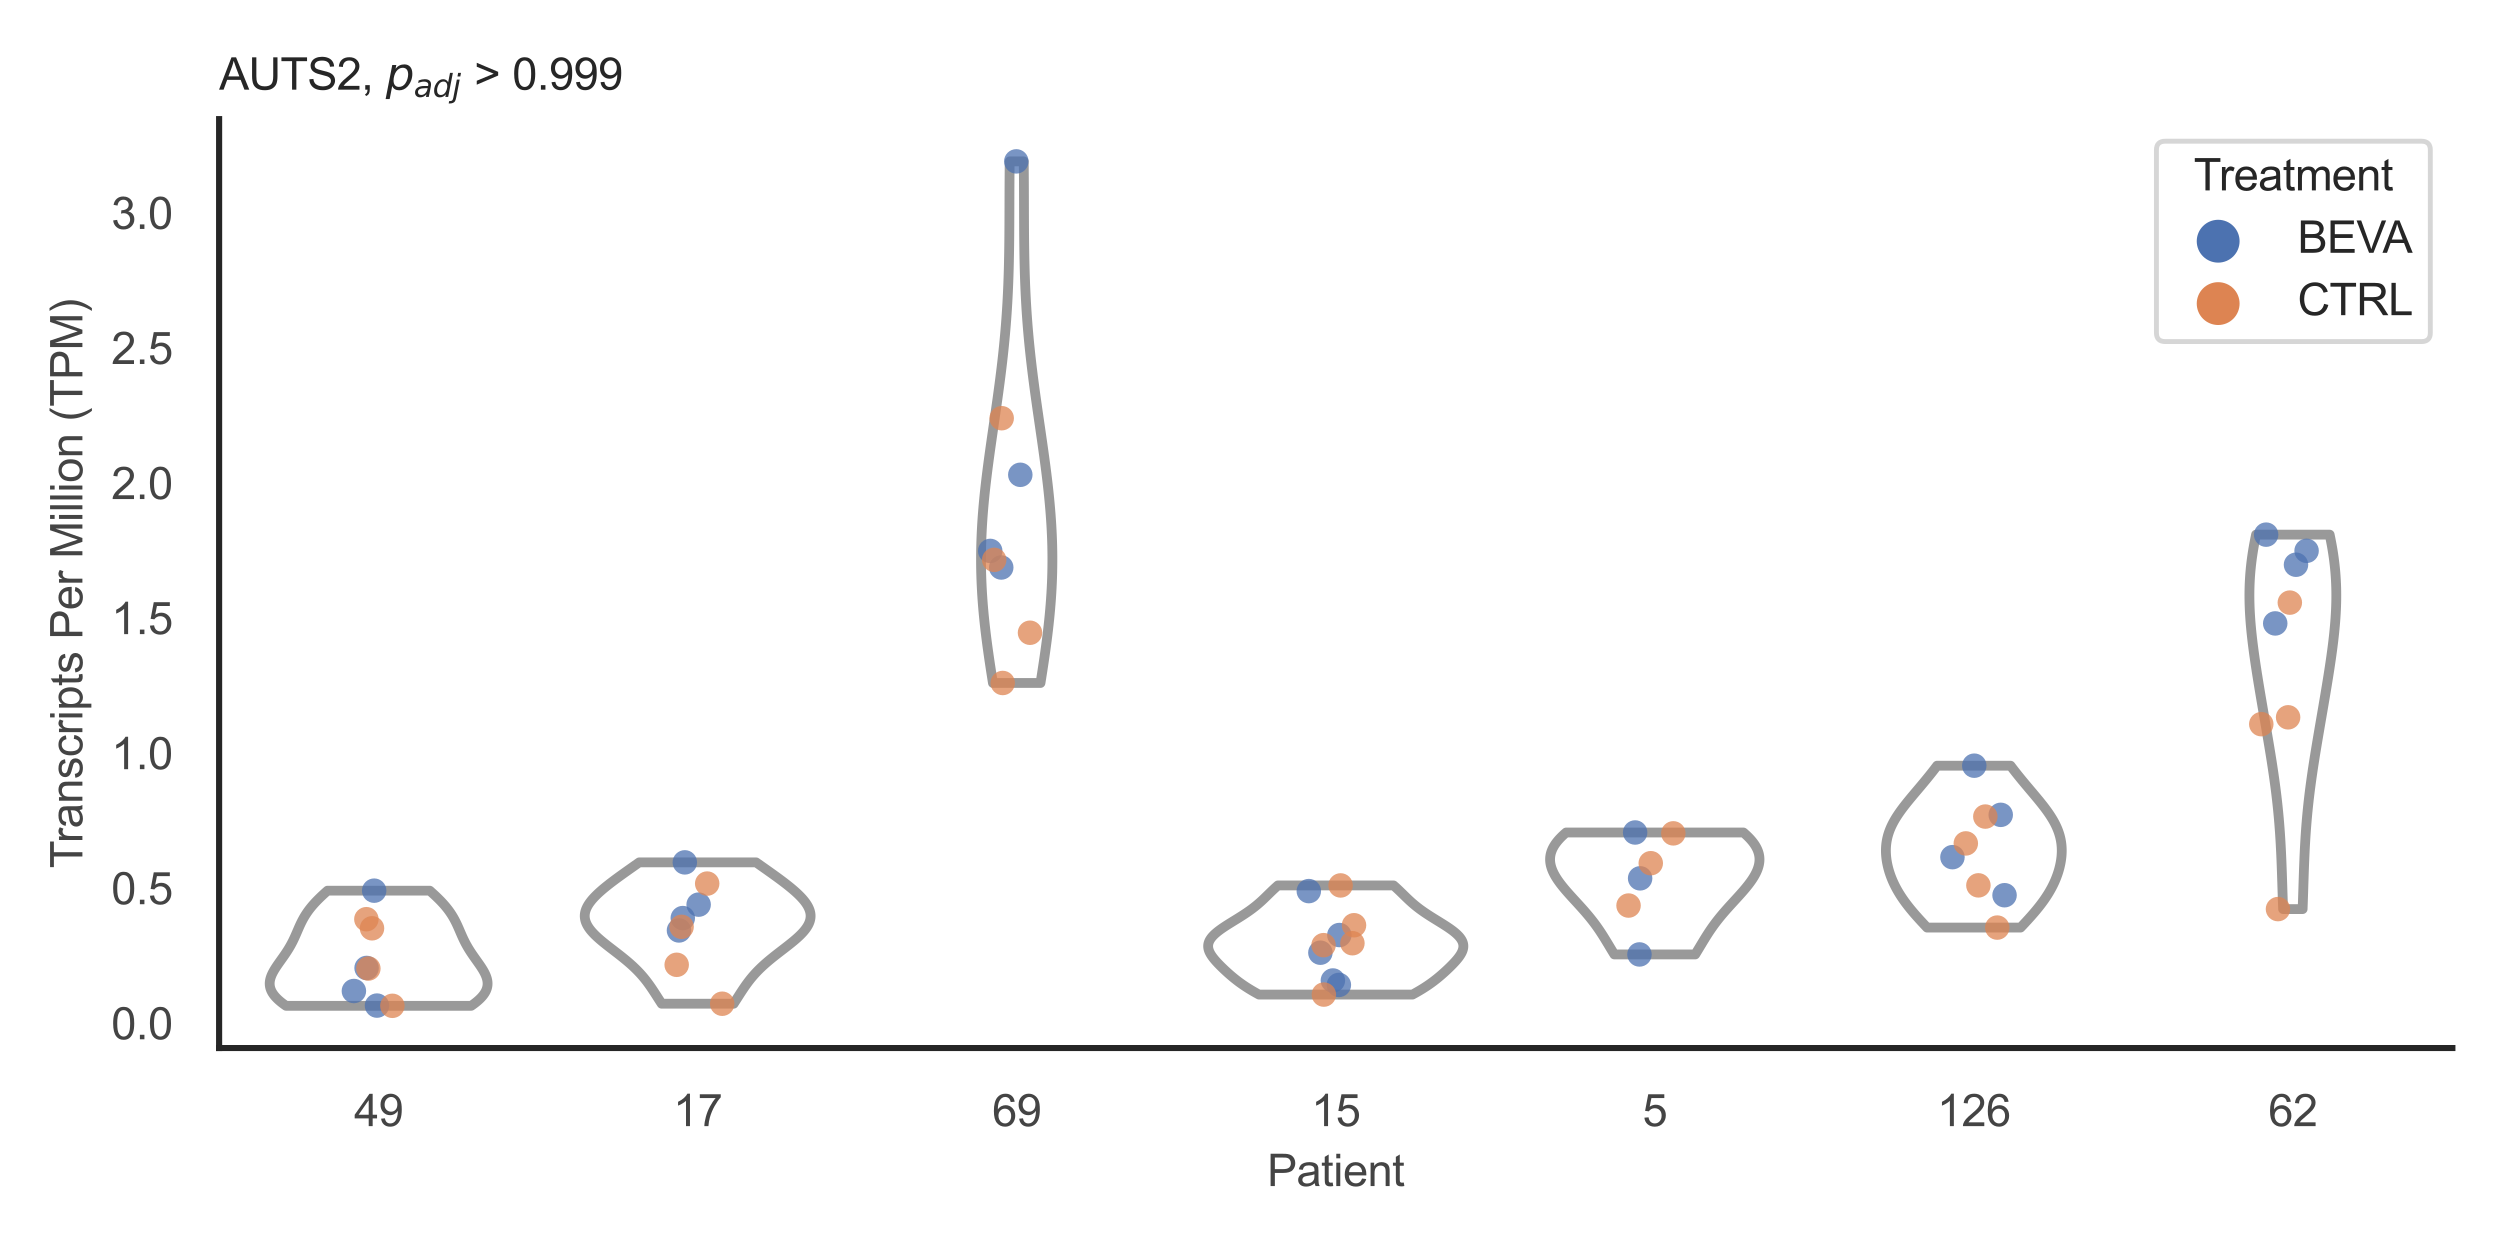 <?xml version="1.0" encoding="utf-8" standalone="no"?>
<!DOCTYPE svg PUBLIC "-//W3C//DTD SVG 1.1//EN"
  "http://www.w3.org/Graphics/SVG/1.1/DTD/svg11.dtd">
<svg xmlns:xlink="http://www.w3.org/1999/xlink" width="510.236pt" height="255.118pt" viewBox="0 0 510.236 255.118" xmlns="http://www.w3.org/2000/svg" version="1.1">
 <defs>
  <style type="text/css">*{stroke-linejoin: round; stroke-linecap: butt}</style>
 </defs>
 <g id="figure_1">
  <g id="patch_1">
   <path d="M 0 255.118 
L 510.236 255.118 
L 510.236 0 
L 0 0 
z
" style="fill: #ffffff"/>
  </g>
  <g id="axes_1">
   <g id="patch_2">
    <path d="M 44.72 213.898 
L 500.516 213.898 
L 500.516 24.32 
L 44.72 24.32 
z
" style="fill: #ffffff"/>
   </g>
   <g id="matplotlib.axis_1">
    <g id="xtick_1">
     <g id="text_1">
      <!-- 49 -->
      <g style="fill: #444444" transform="translate(72.272 229.84)scale(0.09 -0.09)">
       <defs>
        <path id="ArialMT-34" d="M 2069 0 
L 2069 1097 
L 81 1097 
L 81 1613 
L 2172 4581 
L 2631 4581 
L 2631 1613 
L 3250 1613 
L 3250 1097 
L 2631 1097 
L 2631 0 
L 2069 0 
z
M 2069 1613 
L 2069 3678 
L 634 1613 
L 2069 1613 
z
" transform="scale(0.016)"/>
        <path id="ArialMT-39" d="M 350 1059 
L 891 1109 
Q 959 728 1153 556 
Q 1347 384 1650 384 
Q 1909 384 2104 503 
Q 2300 622 2425 820 
Q 2550 1019 2634 1356 
Q 2719 1694 2719 2044 
Q 2719 2081 2716 2156 
Q 2547 1888 2255 1720 
Q 1963 1553 1622 1553 
Q 1053 1553 659 1965 
Q 266 2378 266 3053 
Q 266 3750 677 4175 
Q 1088 4600 1706 4600 
Q 2153 4600 2523 4359 
Q 2894 4119 3086 3673 
Q 3278 3228 3278 2384 
Q 3278 1506 3087 986 
Q 2897 466 2520 194 
Q 2144 -78 1638 -78 
Q 1100 -78 759 220 
Q 419 519 350 1059 
z
M 2653 3081 
Q 2653 3566 2395 3850 
Q 2138 4134 1775 4134 
Q 1400 4134 1122 3828 
Q 844 3522 844 3034 
Q 844 2597 1108 2323 
Q 1372 2050 1759 2050 
Q 2150 2050 2401 2323 
Q 2653 2597 2653 3081 
z
" transform="scale(0.016)"/>
       </defs>
       <use xlink:href="#ArialMT-34"/>
       <use xlink:href="#ArialMT-39" x="55.615"/>
      </g>
     </g>
    </g>
    <g id="xtick_2">
     <g id="text_2">
      <!-- 17 -->
      <g style="fill: #444444" transform="translate(137.386 229.84)scale(0.09 -0.09)">
       <defs>
        <path id="ArialMT-31" d="M 2384 0 
L 1822 0 
L 1822 3584 
Q 1619 3391 1289 3197 
Q 959 3003 697 2906 
L 697 3450 
Q 1169 3672 1522 3987 
Q 1875 4303 2022 4600 
L 2384 4600 
L 2384 0 
z
" transform="scale(0.016)"/>
        <path id="ArialMT-37" d="M 303 3981 
L 303 4522 
L 3269 4522 
L 3269 4084 
Q 2831 3619 2401 2847 
Q 1972 2075 1738 1259 
Q 1569 684 1522 0 
L 944 0 
Q 953 541 1156 1306 
Q 1359 2072 1739 2783 
Q 2119 3494 2547 3981 
L 303 3981 
z
" transform="scale(0.016)"/>
       </defs>
       <use xlink:href="#ArialMT-31"/>
       <use xlink:href="#ArialMT-37" x="55.615"/>
      </g>
     </g>
    </g>
    <g id="xtick_3">
     <g id="text_3">
      <!-- 69 -->
      <g style="fill: #444444" transform="translate(202.5 229.84)scale(0.09 -0.09)">
       <defs>
        <path id="ArialMT-36" d="M 3184 3459 
L 2625 3416 
Q 2550 3747 2413 3897 
Q 2184 4138 1850 4138 
Q 1581 4138 1378 3988 
Q 1113 3794 959 3422 
Q 806 3050 800 2363 
Q 1003 2672 1297 2822 
Q 1591 2972 1913 2972 
Q 2475 2972 2870 2558 
Q 3266 2144 3266 1488 
Q 3266 1056 3080 686 
Q 2894 316 2569 119 
Q 2244 -78 1831 -78 
Q 1128 -78 684 439 
Q 241 956 241 2144 
Q 241 3472 731 4075 
Q 1159 4600 1884 4600 
Q 2425 4600 2770 4297 
Q 3116 3994 3184 3459 
z
M 888 1484 
Q 888 1194 1011 928 
Q 1134 663 1356 523 
Q 1578 384 1822 384 
Q 2178 384 2434 671 
Q 2691 959 2691 1453 
Q 2691 1928 2437 2201 
Q 2184 2475 1800 2475 
Q 1419 2475 1153 2201 
Q 888 1928 888 1484 
z
" transform="scale(0.016)"/>
       </defs>
       <use xlink:href="#ArialMT-36"/>
       <use xlink:href="#ArialMT-39" x="55.615"/>
      </g>
     </g>
    </g>
    <g id="xtick_4">
     <g id="text_4">
      <!-- 15 -->
      <g style="fill: #444444" transform="translate(267.613 229.84)scale(0.09 -0.09)">
       <defs>
        <path id="ArialMT-35" d="M 266 1200 
L 856 1250 
Q 922 819 1161 601 
Q 1400 384 1738 384 
Q 2144 384 2425 690 
Q 2706 997 2706 1503 
Q 2706 1984 2436 2262 
Q 2166 2541 1728 2541 
Q 1456 2541 1237 2417 
Q 1019 2294 894 2097 
L 366 2166 
L 809 4519 
L 3088 4519 
L 3088 3981 
L 1259 3981 
L 1013 2750 
Q 1425 3038 1878 3038 
Q 2478 3038 2890 2622 
Q 3303 2206 3303 1553 
Q 3303 931 2941 478 
Q 2500 -78 1738 -78 
Q 1113 -78 717 272 
Q 322 622 266 1200 
z
" transform="scale(0.016)"/>
       </defs>
       <use xlink:href="#ArialMT-31"/>
       <use xlink:href="#ArialMT-35" x="55.615"/>
      </g>
     </g>
    </g>
    <g id="xtick_5">
     <g id="text_5">
      <!-- 5 -->
      <g style="fill: #444444" transform="translate(335.229 229.84)scale(0.09 -0.09)">
       <use xlink:href="#ArialMT-35"/>
      </g>
     </g>
    </g>
    <g id="xtick_6">
     <g id="text_6">
      <!-- 126 -->
      <g style="fill: #444444" transform="translate(395.338 229.84)scale(0.09 -0.09)">
       <defs>
        <path id="ArialMT-32" d="M 3222 541 
L 3222 0 
L 194 0 
Q 188 203 259 391 
Q 375 700 629 1000 
Q 884 1300 1366 1694 
Q 2113 2306 2375 2664 
Q 2638 3022 2638 3341 
Q 2638 3675 2398 3904 
Q 2159 4134 1775 4134 
Q 1369 4134 1125 3890 
Q 881 3647 878 3216 
L 300 3275 
Q 359 3922 746 4261 
Q 1134 4600 1788 4600 
Q 2447 4600 2831 4234 
Q 3216 3869 3216 3328 
Q 3216 3053 3103 2787 
Q 2991 2522 2730 2228 
Q 2469 1934 1863 1422 
Q 1356 997 1212 845 
Q 1069 694 975 541 
L 3222 541 
z
" transform="scale(0.016)"/>
       </defs>
       <use xlink:href="#ArialMT-31"/>
       <use xlink:href="#ArialMT-32" x="55.615"/>
       <use xlink:href="#ArialMT-36" x="111.23"/>
      </g>
     </g>
    </g>
    <g id="xtick_7">
     <g id="text_7">
      <!-- 62 -->
      <g style="fill: #444444" transform="translate(462.955 229.84)scale(0.09 -0.09)">
       <use xlink:href="#ArialMT-36"/>
       <use xlink:href="#ArialMT-32" x="55.615"/>
      </g>
     </g>
    </g>
    <g id="text_8">
     <!-- Patient -->
     <g style="fill: #444444" transform="translate(258.609 242.071)scale(0.09 -0.09)">
      <defs>
       <path id="ArialMT-50" d="M 494 0 
L 494 4581 
L 2222 4581 
Q 2678 4581 2919 4538 
Q 3256 4481 3484 4323 
Q 3713 4166 3852 3881 
Q 3991 3597 3991 3256 
Q 3991 2672 3619 2267 
Q 3247 1863 2275 1863 
L 1100 1863 
L 1100 0 
L 494 0 
z
M 1100 2403 
L 2284 2403 
Q 2872 2403 3119 2622 
Q 3366 2841 3366 3238 
Q 3366 3525 3220 3729 
Q 3075 3934 2838 4000 
Q 2684 4041 2272 4041 
L 1100 4041 
L 1100 2403 
z
" transform="scale(0.016)"/>
       <path id="ArialMT-61" d="M 2588 409 
Q 2275 144 1986 34 
Q 1697 -75 1366 -75 
Q 819 -75 525 192 
Q 231 459 231 875 
Q 231 1119 342 1320 
Q 453 1522 633 1644 
Q 813 1766 1038 1828 
Q 1203 1872 1538 1913 
Q 2219 1994 2541 2106 
Q 2544 2222 2544 2253 
Q 2544 2597 2384 2738 
Q 2169 2928 1744 2928 
Q 1347 2928 1158 2789 
Q 969 2650 878 2297 
L 328 2372 
Q 403 2725 575 2942 
Q 747 3159 1072 3276 
Q 1397 3394 1825 3394 
Q 2250 3394 2515 3294 
Q 2781 3194 2906 3042 
Q 3031 2891 3081 2659 
Q 3109 2516 3109 2141 
L 3109 1391 
Q 3109 606 3145 398 
Q 3181 191 3288 0 
L 2700 0 
Q 2613 175 2588 409 
z
M 2541 1666 
Q 2234 1541 1622 1453 
Q 1275 1403 1131 1340 
Q 988 1278 909 1158 
Q 831 1038 831 891 
Q 831 666 1001 516 
Q 1172 366 1500 366 
Q 1825 366 2078 508 
Q 2331 650 2450 897 
Q 2541 1088 2541 1459 
L 2541 1666 
z
" transform="scale(0.016)"/>
       <path id="ArialMT-74" d="M 1650 503 
L 1731 6 
Q 1494 -44 1306 -44 
Q 1000 -44 831 53 
Q 663 150 594 308 
Q 525 466 525 972 
L 525 2881 
L 113 2881 
L 113 3319 
L 525 3319 
L 525 4141 
L 1084 4478 
L 1084 3319 
L 1650 3319 
L 1650 2881 
L 1084 2881 
L 1084 941 
Q 1084 700 1114 631 
Q 1144 563 1211 522 
Q 1278 481 1403 481 
Q 1497 481 1650 503 
z
" transform="scale(0.016)"/>
       <path id="ArialMT-69" d="M 425 3934 
L 425 4581 
L 988 4581 
L 988 3934 
L 425 3934 
z
M 425 0 
L 425 3319 
L 988 3319 
L 988 0 
L 425 0 
z
" transform="scale(0.016)"/>
       <path id="ArialMT-65" d="M 2694 1069 
L 3275 997 
Q 3138 488 2766 206 
Q 2394 -75 1816 -75 
Q 1088 -75 661 373 
Q 234 822 234 1631 
Q 234 2469 665 2931 
Q 1097 3394 1784 3394 
Q 2450 3394 2872 2941 
Q 3294 2488 3294 1666 
Q 3294 1616 3291 1516 
L 816 1516 
Q 847 969 1125 678 
Q 1403 388 1819 388 
Q 2128 388 2347 550 
Q 2566 713 2694 1069 
z
M 847 1978 
L 2700 1978 
Q 2663 2397 2488 2606 
Q 2219 2931 1791 2931 
Q 1403 2931 1139 2672 
Q 875 2413 847 1978 
z
" transform="scale(0.016)"/>
       <path id="ArialMT-6e" d="M 422 0 
L 422 3319 
L 928 3319 
L 928 2847 
Q 1294 3394 1984 3394 
Q 2284 3394 2536 3286 
Q 2788 3178 2913 3003 
Q 3038 2828 3088 2588 
Q 3119 2431 3119 2041 
L 3119 0 
L 2556 0 
L 2556 2019 
Q 2556 2363 2490 2533 
Q 2425 2703 2258 2804 
Q 2091 2906 1866 2906 
Q 1506 2906 1245 2678 
Q 984 2450 984 1813 
L 984 0 
L 422 0 
z
" transform="scale(0.016)"/>
      </defs>
      <use xlink:href="#ArialMT-50"/>
      <use xlink:href="#ArialMT-61" x="66.699"/>
      <use xlink:href="#ArialMT-74" x="122.314"/>
      <use xlink:href="#ArialMT-69" x="150.098"/>
      <use xlink:href="#ArialMT-65" x="172.314"/>
      <use xlink:href="#ArialMT-6e" x="227.93"/>
      <use xlink:href="#ArialMT-74" x="283.545"/>
     </g>
    </g>
   </g>
   <g id="matplotlib.axis_2">
    <g id="ytick_1">
     <g id="text_9">
      <!-- 0.0 -->
      <g style="fill: #444444" transform="translate(22.71 212.112)scale(0.09 -0.09)">
       <defs>
        <path id="ArialMT-30" d="M 266 2259 
Q 266 3072 433 3567 
Q 600 4063 929 4331 
Q 1259 4600 1759 4600 
Q 2128 4600 2406 4451 
Q 2684 4303 2865 4023 
Q 3047 3744 3150 3342 
Q 3253 2941 3253 2259 
Q 3253 1453 3087 958 
Q 2922 463 2592 192 
Q 2263 -78 1759 -78 
Q 1097 -78 719 397 
Q 266 969 266 2259 
z
M 844 2259 
Q 844 1131 1108 757 
Q 1372 384 1759 384 
Q 2147 384 2411 759 
Q 2675 1134 2675 2259 
Q 2675 3391 2411 3762 
Q 2147 4134 1753 4134 
Q 1366 4134 1134 3806 
Q 844 3388 844 2259 
z
" transform="scale(0.016)"/>
        <path id="ArialMT-2e" d="M 581 0 
L 581 641 
L 1222 641 
L 1222 0 
L 581 0 
z
" transform="scale(0.016)"/>
       </defs>
       <use xlink:href="#ArialMT-30"/>
       <use xlink:href="#ArialMT-2e" x="55.615"/>
       <use xlink:href="#ArialMT-30" x="83.398"/>
      </g>
     </g>
    </g>
    <g id="ytick_2">
     <g id="text_10">
      <!-- 0.5 -->
      <g style="fill: #444444" transform="translate(22.71 184.547)scale(0.09 -0.09)">
       <use xlink:href="#ArialMT-30"/>
       <use xlink:href="#ArialMT-2e" x="55.615"/>
       <use xlink:href="#ArialMT-35" x="83.398"/>
      </g>
     </g>
    </g>
    <g id="ytick_3">
     <g id="text_11">
      <!-- 1.0 -->
      <g style="fill: #444444" transform="translate(22.71 156.983)scale(0.09 -0.09)">
       <use xlink:href="#ArialMT-31"/>
       <use xlink:href="#ArialMT-2e" x="55.615"/>
       <use xlink:href="#ArialMT-30" x="83.398"/>
      </g>
     </g>
    </g>
    <g id="ytick_4">
     <g id="text_12">
      <!-- 1.5 -->
      <g style="fill: #444444" transform="translate(22.71 129.419)scale(0.09 -0.09)">
       <use xlink:href="#ArialMT-31"/>
       <use xlink:href="#ArialMT-2e" x="55.615"/>
       <use xlink:href="#ArialMT-35" x="83.398"/>
      </g>
     </g>
    </g>
    <g id="ytick_5">
     <g id="text_13">
      <!-- 2.0 -->
      <g style="fill: #444444" transform="translate(22.71 101.854)scale(0.09 -0.09)">
       <use xlink:href="#ArialMT-32"/>
       <use xlink:href="#ArialMT-2e" x="55.615"/>
       <use xlink:href="#ArialMT-30" x="83.398"/>
      </g>
     </g>
    </g>
    <g id="ytick_6">
     <g id="text_14">
      <!-- 2.5 -->
      <g style="fill: #444444" transform="translate(22.71 74.29)scale(0.09 -0.09)">
       <use xlink:href="#ArialMT-32"/>
       <use xlink:href="#ArialMT-2e" x="55.615"/>
       <use xlink:href="#ArialMT-35" x="83.398"/>
      </g>
     </g>
    </g>
    <g id="ytick_7">
     <g id="text_15">
      <!-- 3.0 -->
      <g style="fill: #444444" transform="translate(22.71 46.725)scale(0.09 -0.09)">
       <defs>
        <path id="ArialMT-33" d="M 269 1209 
L 831 1284 
Q 928 806 1161 595 
Q 1394 384 1728 384 
Q 2125 384 2398 659 
Q 2672 934 2672 1341 
Q 2672 1728 2419 1979 
Q 2166 2231 1775 2231 
Q 1616 2231 1378 2169 
L 1441 2663 
Q 1497 2656 1531 2656 
Q 1891 2656 2178 2843 
Q 2466 3031 2466 3422 
Q 2466 3731 2256 3934 
Q 2047 4138 1716 4138 
Q 1388 4138 1169 3931 
Q 950 3725 888 3313 
L 325 3413 
Q 428 3978 793 4289 
Q 1159 4600 1703 4600 
Q 2078 4600 2393 4439 
Q 2709 4278 2876 4000 
Q 3044 3722 3044 3409 
Q 3044 3113 2884 2869 
Q 2725 2625 2413 2481 
Q 2819 2388 3044 2092 
Q 3269 1797 3269 1353 
Q 3269 753 2831 336 
Q 2394 -81 1725 -81 
Q 1122 -81 723 278 
Q 325 638 269 1209 
z
" transform="scale(0.016)"/>
       </defs>
       <use xlink:href="#ArialMT-33"/>
       <use xlink:href="#ArialMT-2e" x="55.615"/>
       <use xlink:href="#ArialMT-30" x="83.398"/>
      </g>
     </g>
    </g>
    <g id="text_16">
     <!-- Transcripts Per Million (TPM) -->
     <g style="fill: #444444" transform="translate(16.816 177.194)rotate(-90)scale(0.09 -0.09)">
      <defs>
       <path id="ArialMT-54" d="M 1659 0 
L 1659 4041 
L 150 4041 
L 150 4581 
L 3781 4581 
L 3781 4041 
L 2266 4041 
L 2266 0 
L 1659 0 
z
" transform="scale(0.016)"/>
       <path id="ArialMT-72" d="M 416 0 
L 416 3319 
L 922 3319 
L 922 2816 
Q 1116 3169 1280 3281 
Q 1444 3394 1641 3394 
Q 1925 3394 2219 3213 
L 2025 2691 
Q 1819 2813 1613 2813 
Q 1428 2813 1281 2702 
Q 1134 2591 1072 2394 
Q 978 2094 978 1738 
L 978 0 
L 416 0 
z
" transform="scale(0.016)"/>
       <path id="ArialMT-73" d="M 197 991 
L 753 1078 
Q 800 744 1014 566 
Q 1228 388 1613 388 
Q 2000 388 2187 545 
Q 2375 703 2375 916 
Q 2375 1106 2209 1216 
Q 2094 1291 1634 1406 
Q 1016 1563 777 1677 
Q 538 1791 414 1992 
Q 291 2194 291 2438 
Q 291 2659 392 2848 
Q 494 3038 669 3163 
Q 800 3259 1026 3326 
Q 1253 3394 1513 3394 
Q 1903 3394 2198 3281 
Q 2494 3169 2634 2976 
Q 2775 2784 2828 2463 
L 2278 2388 
Q 2241 2644 2061 2787 
Q 1881 2931 1553 2931 
Q 1166 2931 1000 2803 
Q 834 2675 834 2503 
Q 834 2394 903 2306 
Q 972 2216 1119 2156 
Q 1203 2125 1616 2013 
Q 2213 1853 2448 1751 
Q 2684 1650 2818 1456 
Q 2953 1263 2953 975 
Q 2953 694 2789 445 
Q 2625 197 2315 61 
Q 2006 -75 1616 -75 
Q 969 -75 630 194 
Q 291 463 197 991 
z
" transform="scale(0.016)"/>
       <path id="ArialMT-63" d="M 2588 1216 
L 3141 1144 
Q 3050 572 2676 248 
Q 2303 -75 1759 -75 
Q 1078 -75 664 370 
Q 250 816 250 1647 
Q 250 2184 428 2587 
Q 606 2991 970 3192 
Q 1334 3394 1763 3394 
Q 2303 3394 2647 3120 
Q 2991 2847 3088 2344 
L 2541 2259 
Q 2463 2594 2264 2762 
Q 2066 2931 1784 2931 
Q 1359 2931 1093 2626 
Q 828 2322 828 1663 
Q 828 994 1084 691 
Q 1341 388 1753 388 
Q 2084 388 2306 591 
Q 2528 794 2588 1216 
z
" transform="scale(0.016)"/>
       <path id="ArialMT-70" d="M 422 -1272 
L 422 3319 
L 934 3319 
L 934 2888 
Q 1116 3141 1344 3267 
Q 1572 3394 1897 3394 
Q 2322 3394 2647 3175 
Q 2972 2956 3137 2557 
Q 3303 2159 3303 1684 
Q 3303 1175 3120 767 
Q 2938 359 2589 142 
Q 2241 -75 1856 -75 
Q 1575 -75 1351 44 
Q 1128 163 984 344 
L 984 -1272 
L 422 -1272 
z
M 931 1641 
Q 931 1000 1190 694 
Q 1450 388 1819 388 
Q 2194 388 2461 705 
Q 2728 1022 2728 1688 
Q 2728 2322 2467 2637 
Q 2206 2953 1844 2953 
Q 1484 2953 1207 2617 
Q 931 2281 931 1641 
z
" transform="scale(0.016)"/>
       <path id="ArialMT-20" transform="scale(0.016)"/>
       <path id="ArialMT-4d" d="M 475 0 
L 475 4581 
L 1388 4581 
L 2472 1338 
Q 2622 884 2691 659 
Q 2769 909 2934 1394 
L 4031 4581 
L 4847 4581 
L 4847 0 
L 4263 0 
L 4263 3834 
L 2931 0 
L 2384 0 
L 1059 3900 
L 1059 0 
L 475 0 
z
" transform="scale(0.016)"/>
       <path id="ArialMT-6c" d="M 409 0 
L 409 4581 
L 972 4581 
L 972 0 
L 409 0 
z
" transform="scale(0.016)"/>
       <path id="ArialMT-6f" d="M 213 1659 
Q 213 2581 725 3025 
Q 1153 3394 1769 3394 
Q 2453 3394 2887 2945 
Q 3322 2497 3322 1706 
Q 3322 1066 3130 698 
Q 2938 331 2570 128 
Q 2203 -75 1769 -75 
Q 1072 -75 642 372 
Q 213 819 213 1659 
z
M 791 1659 
Q 791 1022 1069 705 
Q 1347 388 1769 388 
Q 2188 388 2466 706 
Q 2744 1025 2744 1678 
Q 2744 2294 2464 2611 
Q 2184 2928 1769 2928 
Q 1347 2928 1069 2612 
Q 791 2297 791 1659 
z
" transform="scale(0.016)"/>
       <path id="ArialMT-28" d="M 1497 -1347 
Q 1031 -759 709 28 
Q 388 816 388 1659 
Q 388 2403 628 3084 
Q 909 3875 1497 4659 
L 1900 4659 
Q 1522 4009 1400 3731 
Q 1209 3300 1100 2831 
Q 966 2247 966 1656 
Q 966 153 1900 -1347 
L 1497 -1347 
z
" transform="scale(0.016)"/>
       <path id="ArialMT-29" d="M 791 -1347 
L 388 -1347 
Q 1322 153 1322 1656 
Q 1322 2244 1188 2822 
Q 1081 3291 891 3722 
Q 769 4003 388 4659 
L 791 4659 
Q 1378 3875 1659 3084 
Q 1900 2403 1900 1659 
Q 1900 816 1576 28 
Q 1253 -759 791 -1347 
z
" transform="scale(0.016)"/>
      </defs>
      <use xlink:href="#ArialMT-54"/>
      <use xlink:href="#ArialMT-72" x="57.334"/>
      <use xlink:href="#ArialMT-61" x="90.635"/>
      <use xlink:href="#ArialMT-6e" x="146.25"/>
      <use xlink:href="#ArialMT-73" x="201.865"/>
      <use xlink:href="#ArialMT-63" x="251.865"/>
      <use xlink:href="#ArialMT-72" x="301.865"/>
      <use xlink:href="#ArialMT-69" x="335.166"/>
      <use xlink:href="#ArialMT-70" x="357.383"/>
      <use xlink:href="#ArialMT-74" x="412.998"/>
      <use xlink:href="#ArialMT-73" x="440.781"/>
      <use xlink:href="#ArialMT-20" x="490.781"/>
      <use xlink:href="#ArialMT-50" x="518.564"/>
      <use xlink:href="#ArialMT-65" x="585.264"/>
      <use xlink:href="#ArialMT-72" x="640.879"/>
      <use xlink:href="#ArialMT-20" x="674.18"/>
      <use xlink:href="#ArialMT-4d" x="701.963"/>
      <use xlink:href="#ArialMT-69" x="785.264"/>
      <use xlink:href="#ArialMT-6c" x="807.48"/>
      <use xlink:href="#ArialMT-6c" x="829.697"/>
      <use xlink:href="#ArialMT-69" x="851.914"/>
      <use xlink:href="#ArialMT-6f" x="874.131"/>
      <use xlink:href="#ArialMT-6e" x="929.746"/>
      <use xlink:href="#ArialMT-20" x="985.361"/>
      <use xlink:href="#ArialMT-28" x="1013.145"/>
      <use xlink:href="#ArialMT-54" x="1046.445"/>
      <use xlink:href="#ArialMT-50" x="1107.529"/>
      <use xlink:href="#ArialMT-4d" x="1174.229"/>
      <use xlink:href="#ArialMT-29" x="1257.529"/>
     </g>
    </g>
   </g>
   <g id="PolyCollection_1">
    <defs>
     <path id="m3a8e2f0674" d="M 96.172 -49.837 
L 58.382 -49.837 
L 58.044 -50.075 
L 57.721 -50.312 
L 57.415 -50.549 
L 57.127 -50.787 
L 56.856 -51.024 
L 56.603 -51.261 
L 56.369 -51.499 
L 56.154 -51.736 
L 55.958 -51.974 
L 55.781 -52.211 
L 55.624 -52.448 
L 55.486 -52.686 
L 55.367 -52.923 
L 55.267 -53.161 
L 55.186 -53.398 
L 55.123 -53.635 
L 55.079 -53.873 
L 55.052 -54.11 
L 55.042 -54.347 
L 55.048 -54.585 
L 55.071 -54.822 
L 55.109 -55.06 
L 55.162 -55.297 
L 55.228 -55.534 
L 55.307 -55.772 
L 55.398 -56.009 
L 55.501 -56.247 
L 55.614 -56.484 
L 55.737 -56.721 
L 55.868 -56.959 
L 56.007 -57.196 
L 56.153 -57.433 
L 56.304 -57.671 
L 56.461 -57.908 
L 56.622 -58.146 
L 56.786 -58.383 
L 56.952 -58.62 
L 57.121 -58.858 
L 57.29 -59.095 
L 57.459 -59.333 
L 57.628 -59.57 
L 57.795 -59.807 
L 57.961 -60.045 
L 58.125 -60.282 
L 58.286 -60.519 
L 58.444 -60.757 
L 58.598 -60.994 
L 58.749 -61.232 
L 58.896 -61.469 
L 59.039 -61.706 
L 59.178 -61.944 
L 59.312 -62.181 
L 59.443 -62.418 
L 59.569 -62.656 
L 59.692 -62.893 
L 59.811 -63.131 
L 59.926 -63.368 
L 60.039 -63.605 
L 60.148 -63.843 
L 60.256 -64.08 
L 60.361 -64.318 
L 60.465 -64.555 
L 60.568 -64.792 
L 60.67 -65.03 
L 60.772 -65.267 
L 60.875 -65.504 
L 60.979 -65.742 
L 61.084 -65.979 
L 61.191 -66.217 
L 61.301 -66.454 
L 61.414 -66.691 
L 61.531 -66.929 
L 61.651 -67.166 
L 61.776 -67.404 
L 61.906 -67.641 
L 62.041 -67.878 
L 62.181 -68.116 
L 62.328 -68.353 
L 62.48 -68.59 
L 62.639 -68.828 
L 62.804 -69.065 
L 62.976 -69.303 
L 63.154 -69.54 
L 63.34 -69.777 
L 63.532 -70.015 
L 63.73 -70.252 
L 63.936 -70.49 
L 64.148 -70.727 
L 64.366 -70.964 
L 64.591 -71.202 
L 64.822 -71.439 
L 65.059 -71.676 
L 65.301 -71.914 
L 65.548 -72.151 
L 65.8 -72.389 
L 66.057 -72.626 
L 66.317 -72.863 
L 66.582 -73.101 
L 66.85 -73.338 
L 87.704 -73.338 
L 87.704 -73.338 
L 87.972 -73.101 
L 88.236 -72.863 
L 88.497 -72.626 
L 88.754 -72.389 
L 89.006 -72.151 
L 89.253 -71.914 
L 89.495 -71.676 
L 89.732 -71.439 
L 89.963 -71.202 
L 90.187 -70.964 
L 90.406 -70.727 
L 90.618 -70.49 
L 90.823 -70.252 
L 91.022 -70.015 
L 91.214 -69.777 
L 91.399 -69.54 
L 91.578 -69.303 
L 91.75 -69.065 
L 91.915 -68.828 
L 92.074 -68.59 
L 92.226 -68.353 
L 92.372 -68.116 
L 92.513 -67.878 
L 92.648 -67.641 
L 92.778 -67.404 
L 92.902 -67.166 
L 93.023 -66.929 
L 93.14 -66.691 
L 93.253 -66.454 
L 93.362 -66.217 
L 93.47 -65.979 
L 93.575 -65.742 
L 93.679 -65.504 
L 93.782 -65.267 
L 93.884 -65.03 
L 93.986 -64.792 
L 94.089 -64.555 
L 94.193 -64.318 
L 94.298 -64.08 
L 94.405 -63.843 
L 94.515 -63.605 
L 94.627 -63.368 
L 94.743 -63.131 
L 94.862 -62.893 
L 94.984 -62.656 
L 95.111 -62.418 
L 95.241 -62.181 
L 95.376 -61.944 
L 95.515 -61.706 
L 95.658 -61.469 
L 95.805 -61.232 
L 95.955 -60.994 
L 96.11 -60.757 
L 96.268 -60.519 
L 96.429 -60.282 
L 96.593 -60.045 
L 96.759 -59.807 
L 96.926 -59.57 
L 97.095 -59.333 
L 97.264 -59.095 
L 97.433 -58.858 
L 97.601 -58.62 
L 97.768 -58.383 
L 97.932 -58.146 
L 98.093 -57.908 
L 98.249 -57.671 
L 98.401 -57.433 
L 98.547 -57.196 
L 98.686 -56.959 
L 98.817 -56.721 
L 98.939 -56.484 
L 99.053 -56.247 
L 99.155 -56.009 
L 99.247 -55.772 
L 99.326 -55.534 
L 99.392 -55.297 
L 99.445 -55.06 
L 99.483 -54.822 
L 99.505 -54.585 
L 99.512 -54.347 
L 99.502 -54.11 
L 99.475 -53.873 
L 99.431 -53.635 
L 99.368 -53.398 
L 99.287 -53.161 
L 99.187 -52.923 
L 99.068 -52.686 
L 98.93 -52.448 
L 98.772 -52.211 
L 98.596 -51.974 
L 98.4 -51.736 
L 98.184 -51.499 
L 97.95 -51.261 
L 97.698 -51.024 
L 97.427 -50.787 
L 97.138 -50.549 
L 96.833 -50.312 
L 96.51 -50.075 
L 96.172 -49.837 
z
" style="stroke: #999999; stroke-width: 2"/>
    </defs>
    <g clip-path="url(#pcd269c712e)">
     <use xlink:href="#m3a8e2f0674" x="0" y="255.118" style="fill: #ffffff; stroke: #999999; stroke-width: 2"/>
    </g>
   </g>
   <g id="PolyCollection_2">
    <defs>
     <path id="m2560306bde" d="M 149.736 -50.262 
L 135.045 -50.262 
L 134.857 -50.553 
L 134.669 -50.845 
L 134.482 -51.136 
L 134.296 -51.427 
L 134.109 -51.719 
L 133.923 -52.01 
L 133.735 -52.302 
L 133.546 -52.593 
L 133.356 -52.885 
L 133.162 -53.176 
L 132.966 -53.467 
L 132.765 -53.759 
L 132.561 -54.05 
L 132.351 -54.342 
L 132.136 -54.633 
L 131.914 -54.925 
L 131.686 -55.216 
L 131.45 -55.507 
L 131.206 -55.799 
L 130.954 -56.09 
L 130.694 -56.382 
L 130.424 -56.673 
L 130.145 -56.965 
L 129.857 -57.256 
L 129.559 -57.547 
L 129.252 -57.839 
L 128.935 -58.13 
L 128.609 -58.422 
L 128.275 -58.713 
L 127.933 -59.005 
L 127.582 -59.296 
L 127.225 -59.587 
L 126.862 -59.879 
L 126.493 -60.17 
L 126.12 -60.462 
L 125.744 -60.753 
L 125.366 -61.044 
L 124.988 -61.336 
L 124.609 -61.627 
L 124.233 -61.919 
L 123.861 -62.21 
L 123.493 -62.502 
L 123.132 -62.793 
L 122.78 -63.084 
L 122.437 -63.376 
L 122.105 -63.667 
L 121.786 -63.959 
L 121.481 -64.25 
L 121.192 -64.542 
L 120.92 -64.833 
L 120.666 -65.124 
L 120.431 -65.416 
L 120.218 -65.707 
L 120.026 -65.999 
L 119.856 -66.29 
L 119.71 -66.582 
L 119.587 -66.873 
L 119.489 -67.164 
L 119.416 -67.456 
L 119.367 -67.747 
L 119.343 -68.039 
L 119.344 -68.33 
L 119.37 -68.622 
L 119.42 -68.913 
L 119.495 -69.204 
L 119.592 -69.496 
L 119.713 -69.787 
L 119.856 -70.079 
L 120.02 -70.37 
L 120.204 -70.662 
L 120.409 -70.953 
L 120.632 -71.244 
L 120.872 -71.536 
L 121.13 -71.827 
L 121.403 -72.119 
L 121.691 -72.41 
L 121.992 -72.701 
L 122.307 -72.993 
L 122.633 -73.284 
L 122.97 -73.576 
L 123.317 -73.867 
L 123.673 -74.159 
L 124.038 -74.45 
L 124.409 -74.741 
L 124.788 -75.033 
L 125.173 -75.324 
L 125.563 -75.616 
L 125.958 -75.907 
L 126.357 -76.199 
L 126.76 -76.49 
L 127.166 -76.781 
L 127.574 -77.073 
L 127.985 -77.364 
L 128.397 -77.656 
L 128.81 -77.947 
L 129.224 -78.239 
L 129.638 -78.53 
L 130.051 -78.821 
L 130.464 -79.113 
L 154.317 -79.113 
L 154.317 -79.113 
L 154.73 -78.821 
L 155.144 -78.53 
L 155.558 -78.239 
L 155.971 -77.947 
L 156.385 -77.656 
L 156.797 -77.364 
L 157.207 -77.073 
L 157.615 -76.781 
L 158.021 -76.49 
L 158.424 -76.199 
L 158.823 -75.907 
L 159.218 -75.616 
L 159.608 -75.324 
L 159.993 -75.033 
L 160.372 -74.741 
L 160.744 -74.45 
L 161.108 -74.159 
L 161.464 -73.867 
L 161.811 -73.576 
L 162.148 -73.284 
L 162.474 -72.993 
L 162.789 -72.701 
L 163.09 -72.41 
L 163.378 -72.119 
L 163.651 -71.827 
L 163.909 -71.536 
L 164.15 -71.244 
L 164.373 -70.953 
L 164.577 -70.662 
L 164.761 -70.37 
L 164.926 -70.079 
L 165.068 -69.787 
L 165.189 -69.496 
L 165.287 -69.204 
L 165.361 -68.913 
L 165.411 -68.622 
L 165.437 -68.33 
L 165.438 -68.039 
L 165.414 -67.747 
L 165.366 -67.456 
L 165.292 -67.164 
L 165.194 -66.873 
L 165.071 -66.582 
L 164.925 -66.29 
L 164.755 -65.999 
L 164.563 -65.707 
L 164.35 -65.416 
L 164.116 -65.124 
L 163.862 -64.833 
L 163.59 -64.542 
L 163.3 -64.25 
L 162.996 -63.959 
L 162.677 -63.667 
L 162.345 -63.376 
L 162.002 -63.084 
L 161.649 -62.793 
L 161.288 -62.502 
L 160.92 -62.21 
L 160.548 -61.919 
L 160.172 -61.627 
L 159.794 -61.336 
L 159.415 -61.044 
L 159.037 -60.753 
L 158.661 -60.462 
L 158.288 -60.17 
L 157.919 -59.879 
L 157.556 -59.587 
L 157.199 -59.296 
L 156.849 -59.005 
L 156.506 -58.713 
L 156.172 -58.422 
L 155.846 -58.13 
L 155.53 -57.839 
L 155.222 -57.547 
L 154.925 -57.256 
L 154.636 -56.965 
L 154.357 -56.673 
L 154.087 -56.382 
L 153.827 -56.09 
L 153.575 -55.799 
L 153.331 -55.507 
L 153.095 -55.216 
L 152.867 -54.925 
L 152.645 -54.633 
L 152.43 -54.342 
L 152.22 -54.05 
L 152.016 -53.759 
L 151.816 -53.467 
L 151.619 -53.176 
L 151.426 -52.885 
L 151.235 -52.593 
L 151.046 -52.302 
L 150.859 -52.01 
L 150.672 -51.719 
L 150.486 -51.427 
L 150.299 -51.136 
L 150.112 -50.845 
L 149.925 -50.553 
L 149.736 -50.262 
z
" style="stroke: #999999; stroke-width: 2"/>
    </defs>
    <g clip-path="url(#pcd269c712e)">
     <use xlink:href="#m2560306bde" x="0" y="255.118" style="fill: #ffffff; stroke: #999999; stroke-width: 2"/>
    </g>
   </g>
   <g id="PolyCollection_3">
    <defs>
     <path id="mf75f61a833" d="M 212.358 -115.724 
L 202.651 -115.724 
L 202.48 -116.799 
L 202.312 -117.874 
L 202.147 -118.95 
L 201.985 -120.025 
L 201.827 -121.1 
L 201.674 -122.176 
L 201.525 -123.251 
L 201.383 -124.326 
L 201.247 -125.402 
L 201.117 -126.477 
L 200.995 -127.552 
L 200.88 -128.628 
L 200.773 -129.703 
L 200.675 -130.778 
L 200.586 -131.854 
L 200.506 -132.929 
L 200.435 -134.004 
L 200.375 -135.08 
L 200.324 -136.155 
L 200.283 -137.23 
L 200.252 -138.306 
L 200.232 -139.381 
L 200.222 -140.456 
L 200.223 -141.532 
L 200.234 -142.607 
L 200.255 -143.682 
L 200.286 -144.758 
L 200.327 -145.833 
L 200.377 -146.908 
L 200.437 -147.984 
L 200.506 -149.059 
L 200.584 -150.134 
L 200.67 -151.209 
L 200.765 -152.285 
L 200.866 -153.36 
L 200.975 -154.435 
L 201.091 -155.511 
L 201.213 -156.586 
L 201.341 -157.661 
L 201.473 -158.737 
L 201.611 -159.812 
L 201.753 -160.887 
L 201.898 -161.963 
L 202.047 -163.038 
L 202.198 -164.113 
L 202.351 -165.189 
L 202.505 -166.264 
L 202.661 -167.339 
L 202.817 -168.415 
L 202.973 -169.49 
L 203.129 -170.565 
L 203.283 -171.641 
L 203.436 -172.716 
L 203.587 -173.791 
L 203.736 -174.867 
L 203.881 -175.942 
L 204.024 -177.017 
L 204.163 -178.093 
L 204.298 -179.168 
L 204.428 -180.243 
L 204.555 -181.319 
L 204.676 -182.394 
L 204.792 -183.469 
L 204.903 -184.545 
L 205.008 -185.62 
L 205.108 -186.695 
L 205.202 -187.771 
L 205.291 -188.846 
L 205.373 -189.921 
L 205.45 -190.997 
L 205.521 -192.072 
L 205.586 -193.147 
L 205.645 -194.222 
L 205.699 -195.298 
L 205.747 -196.373 
L 205.791 -197.448 
L 205.829 -198.524 
L 205.863 -199.599 
L 205.892 -200.674 
L 205.917 -201.75 
L 205.938 -202.825 
L 205.956 -203.9 
L 205.971 -204.976 
L 205.983 -206.051 
L 205.992 -207.126 
L 206 -208.202 
L 206.006 -209.277 
L 206.01 -210.352 
L 206.014 -211.428 
L 206.017 -212.503 
L 206.02 -213.578 
L 206.023 -214.654 
L 206.026 -215.729 
L 206.03 -216.804 
L 206.036 -217.88 
L 206.042 -218.955 
L 206.05 -220.03 
L 206.059 -221.106 
L 206.07 -222.181 
L 208.938 -222.181 
L 208.938 -222.181 
L 208.95 -221.106 
L 208.959 -220.03 
L 208.967 -218.955 
L 208.973 -217.88 
L 208.978 -216.804 
L 208.982 -215.729 
L 208.986 -214.654 
L 208.989 -213.578 
L 208.992 -212.503 
L 208.995 -211.428 
L 208.999 -210.352 
L 209.003 -209.277 
L 209.009 -208.202 
L 209.016 -207.126 
L 209.026 -206.051 
L 209.038 -204.976 
L 209.053 -203.9 
L 209.07 -202.825 
L 209.092 -201.75 
L 209.117 -200.674 
L 209.146 -199.599 
L 209.18 -198.524 
L 209.218 -197.448 
L 209.261 -196.373 
L 209.31 -195.298 
L 209.364 -194.222 
L 209.423 -193.147 
L 209.488 -192.072 
L 209.559 -190.997 
L 209.636 -189.921 
L 209.718 -188.846 
L 209.806 -187.771 
L 209.9 -186.695 
L 210 -185.62 
L 210.106 -184.545 
L 210.217 -183.469 
L 210.333 -182.394 
L 210.454 -181.319 
L 210.58 -180.243 
L 210.711 -179.168 
L 210.846 -178.093 
L 210.985 -177.017 
L 211.127 -175.942 
L 211.273 -174.867 
L 211.422 -173.791 
L 211.573 -172.716 
L 211.726 -171.641 
L 211.88 -170.565 
L 212.036 -169.49 
L 212.192 -168.415 
L 212.348 -167.339 
L 212.503 -166.264 
L 212.658 -165.189 
L 212.811 -164.113 
L 212.962 -163.038 
L 213.111 -161.963 
L 213.256 -160.887 
L 213.398 -159.812 
L 213.535 -158.737 
L 213.668 -157.661 
L 213.796 -156.586 
L 213.918 -155.511 
L 214.033 -154.435 
L 214.142 -153.36 
L 214.244 -152.285 
L 214.338 -151.209 
L 214.425 -150.134 
L 214.502 -149.059 
L 214.571 -147.984 
L 214.631 -146.908 
L 214.682 -145.833 
L 214.723 -144.758 
L 214.754 -143.682 
L 214.775 -142.607 
L 214.786 -141.532 
L 214.786 -140.456 
L 214.776 -139.381 
L 214.756 -138.306 
L 214.726 -137.23 
L 214.685 -136.155 
L 214.634 -135.08 
L 214.573 -134.004 
L 214.503 -132.929 
L 214.423 -131.854 
L 214.334 -130.778 
L 214.235 -129.703 
L 214.129 -128.628 
L 214.014 -127.552 
L 213.892 -126.477 
L 213.762 -125.402 
L 213.626 -124.326 
L 213.483 -123.251 
L 213.335 -122.176 
L 213.182 -121.1 
L 213.024 -120.025 
L 212.862 -118.95 
L 212.697 -117.874 
L 212.529 -116.799 
L 212.358 -115.724 
z
" style="stroke: #999999; stroke-width: 2"/>
    </defs>
    <g clip-path="url(#pcd269c712e)">
     <use xlink:href="#mf75f61a833" x="0" y="255.118" style="fill: #ffffff; stroke: #999999; stroke-width: 2"/>
    </g>
   </g>
   <g id="PolyCollection_4">
    <defs>
     <path id="md640c457af" d="M 288.279 -52.13 
L 256.958 -52.13 
L 256.546 -52.355 
L 256.145 -52.58 
L 255.753 -52.805 
L 255.371 -53.03 
L 255 -53.255 
L 254.639 -53.48 
L 254.289 -53.705 
L 253.949 -53.93 
L 253.618 -54.155 
L 253.298 -54.38 
L 252.986 -54.605 
L 252.683 -54.83 
L 252.389 -55.055 
L 252.102 -55.28 
L 251.823 -55.505 
L 251.55 -55.73 
L 251.283 -55.955 
L 251.021 -56.18 
L 250.765 -56.405 
L 250.513 -56.63 
L 250.266 -56.855 
L 250.022 -57.08 
L 249.783 -57.305 
L 249.548 -57.53 
L 249.316 -57.755 
L 249.089 -57.98 
L 248.867 -58.205 
L 248.649 -58.43 
L 248.437 -58.655 
L 248.231 -58.88 
L 248.032 -59.105 
L 247.841 -59.33 
L 247.66 -59.555 
L 247.488 -59.78 
L 247.327 -60.005 
L 247.178 -60.23 
L 247.043 -60.455 
L 246.923 -60.68 
L 246.818 -60.905 
L 246.731 -61.131 
L 246.662 -61.356 
L 246.612 -61.581 
L 246.582 -61.806 
L 246.573 -62.031 
L 246.585 -62.256 
L 246.62 -62.481 
L 246.678 -62.706 
L 246.759 -62.931 
L 246.863 -63.156 
L 246.99 -63.381 
L 247.141 -63.606 
L 247.313 -63.831 
L 247.507 -64.056 
L 247.723 -64.281 
L 247.958 -64.506 
L 248.213 -64.731 
L 248.486 -64.956 
L 248.775 -65.181 
L 249.079 -65.406 
L 249.396 -65.631 
L 249.726 -65.856 
L 250.065 -66.081 
L 250.413 -66.306 
L 250.768 -66.531 
L 251.128 -66.756 
L 251.491 -66.981 
L 251.856 -67.206 
L 252.22 -67.431 
L 252.584 -67.656 
L 252.944 -67.881 
L 253.3 -68.106 
L 253.651 -68.331 
L 253.995 -68.556 
L 254.333 -68.781 
L 254.662 -69.006 
L 254.984 -69.231 
L 255.296 -69.456 
L 255.599 -69.681 
L 255.894 -69.906 
L 256.18 -70.131 
L 256.457 -70.356 
L 256.726 -70.581 
L 256.987 -70.806 
L 257.241 -71.031 
L 257.489 -71.256 
L 257.732 -71.481 
L 257.97 -71.706 
L 258.204 -71.931 
L 258.436 -72.156 
L 258.666 -72.381 
L 258.896 -72.606 
L 259.126 -72.831 
L 259.357 -73.056 
L 259.59 -73.281 
L 259.827 -73.506 
L 260.067 -73.731 
L 260.311 -73.956 
L 260.561 -74.181 
L 260.816 -74.406 
L 284.42 -74.406 
L 284.42 -74.406 
L 284.675 -74.181 
L 284.925 -73.956 
L 285.169 -73.731 
L 285.41 -73.506 
L 285.646 -73.281 
L 285.879 -73.056 
L 286.111 -72.831 
L 286.341 -72.606 
L 286.57 -72.381 
L 286.8 -72.156 
L 287.032 -71.931 
L 287.267 -71.706 
L 287.505 -71.481 
L 287.747 -71.256 
L 287.995 -71.031 
L 288.249 -70.806 
L 288.511 -70.581 
L 288.779 -70.356 
L 289.057 -70.131 
L 289.342 -69.906 
L 289.637 -69.681 
L 289.94 -69.456 
L 290.253 -69.231 
L 290.574 -69.006 
L 290.903 -68.781 
L 291.241 -68.556 
L 291.585 -68.331 
L 291.936 -68.106 
L 292.292 -67.881 
L 292.653 -67.656 
L 293.016 -67.431 
L 293.381 -67.206 
L 293.745 -66.981 
L 294.108 -66.756 
L 294.468 -66.531 
L 294.823 -66.306 
L 295.171 -66.081 
L 295.51 -65.856 
L 295.84 -65.631 
L 296.158 -65.406 
L 296.462 -65.181 
L 296.751 -64.956 
L 297.023 -64.731 
L 297.278 -64.506 
L 297.513 -64.281 
L 297.729 -64.056 
L 297.923 -63.831 
L 298.096 -63.606 
L 298.246 -63.381 
L 298.373 -63.156 
L 298.477 -62.931 
L 298.558 -62.706 
L 298.616 -62.481 
L 298.651 -62.256 
L 298.664 -62.031 
L 298.655 -61.806 
L 298.625 -61.581 
L 298.575 -61.356 
L 298.505 -61.131 
L 298.418 -60.905 
L 298.313 -60.68 
L 298.193 -60.455 
L 298.058 -60.23 
L 297.909 -60.005 
L 297.749 -59.78 
L 297.577 -59.555 
L 297.395 -59.33 
L 297.204 -59.105 
L 297.005 -58.88 
L 296.799 -58.655 
L 296.587 -58.43 
L 296.37 -58.205 
L 296.147 -57.98 
L 295.92 -57.755 
L 295.689 -57.53 
L 295.453 -57.305 
L 295.214 -57.08 
L 294.971 -56.855 
L 294.723 -56.63 
L 294.471 -56.405 
L 294.215 -56.18 
L 293.954 -55.955 
L 293.687 -55.73 
L 293.414 -55.505 
L 293.134 -55.28 
L 292.847 -55.055 
L 292.553 -54.83 
L 292.25 -54.605 
L 291.939 -54.38 
L 291.618 -54.155 
L 291.288 -53.93 
L 290.947 -53.705 
L 290.597 -53.48 
L 290.236 -53.255 
L 289.865 -53.03 
L 289.483 -52.805 
L 289.092 -52.58 
L 288.69 -52.355 
L 288.279 -52.13 
z
" style="stroke: #999999; stroke-width: 2"/>
    </defs>
    <g clip-path="url(#pcd269c712e)">
     <use xlink:href="#md640c457af" x="0" y="255.118" style="fill: #ffffff; stroke: #999999; stroke-width: 2"/>
    </g>
   </g>
   <g id="PolyCollection_5">
    <defs>
     <path id="m4828656dd7" d="M 345.984 -60.322 
L 329.48 -60.322 
L 329.325 -60.573 
L 329.172 -60.825 
L 329.019 -61.076 
L 328.867 -61.327 
L 328.715 -61.579 
L 328.564 -61.83 
L 328.414 -62.082 
L 328.263 -62.333 
L 328.111 -62.584 
L 327.96 -62.836 
L 327.807 -63.087 
L 327.654 -63.339 
L 327.499 -63.59 
L 327.343 -63.842 
L 327.185 -64.093 
L 327.025 -64.344 
L 326.863 -64.596 
L 326.698 -64.847 
L 326.531 -65.099 
L 326.361 -65.35 
L 326.189 -65.601 
L 326.013 -65.853 
L 325.834 -66.104 
L 325.651 -66.356 
L 325.466 -66.607 
L 325.277 -66.858 
L 325.084 -67.11 
L 324.888 -67.361 
L 324.688 -67.613 
L 324.486 -67.864 
L 324.28 -68.116 
L 324.07 -68.367 
L 323.858 -68.618 
L 323.643 -68.87 
L 323.425 -69.121 
L 323.204 -69.373 
L 322.982 -69.624 
L 322.757 -69.875 
L 322.53 -70.127 
L 322.303 -70.378 
L 322.073 -70.63 
L 321.844 -70.881 
L 321.613 -71.133 
L 321.383 -71.384 
L 321.152 -71.635 
L 320.923 -71.887 
L 320.694 -72.138 
L 320.467 -72.39 
L 320.242 -72.641 
L 320.019 -72.892 
L 319.798 -73.144 
L 319.581 -73.395 
L 319.367 -73.647 
L 319.157 -73.898 
L 318.951 -74.15 
L 318.75 -74.401 
L 318.555 -74.652 
L 318.365 -74.904 
L 318.181 -75.155 
L 318.003 -75.407 
L 317.833 -75.658 
L 317.669 -75.909 
L 317.514 -76.161 
L 317.366 -76.412 
L 317.227 -76.664 
L 317.097 -76.915 
L 316.977 -77.166 
L 316.866 -77.418 
L 316.765 -77.669 
L 316.674 -77.921 
L 316.595 -78.172 
L 316.526 -78.424 
L 316.469 -78.675 
L 316.423 -78.926 
L 316.39 -79.178 
L 316.369 -79.429 
L 316.361 -79.681 
L 316.366 -79.932 
L 316.383 -80.183 
L 316.415 -80.435 
L 316.459 -80.686 
L 316.518 -80.938 
L 316.59 -81.189 
L 316.677 -81.441 
L 316.778 -81.692 
L 316.892 -81.943 
L 317.022 -82.195 
L 317.165 -82.446 
L 317.322 -82.698 
L 317.494 -82.949 
L 317.68 -83.2 
L 317.88 -83.452 
L 318.093 -83.703 
L 318.32 -83.955 
L 318.56 -84.206 
L 318.813 -84.458 
L 319.079 -84.709 
L 319.357 -84.96 
L 319.647 -85.212 
L 355.817 -85.212 
L 355.817 -85.212 
L 356.106 -84.96 
L 356.385 -84.709 
L 356.65 -84.458 
L 356.904 -84.206 
L 357.144 -83.955 
L 357.371 -83.703 
L 357.584 -83.452 
L 357.784 -83.2 
L 357.97 -82.949 
L 358.141 -82.698 
L 358.299 -82.446 
L 358.442 -82.195 
L 358.571 -81.943 
L 358.686 -81.692 
L 358.787 -81.441 
L 358.873 -81.189 
L 358.946 -80.938 
L 359.004 -80.686 
L 359.049 -80.435 
L 359.08 -80.183 
L 359.098 -79.932 
L 359.103 -79.681 
L 359.094 -79.429 
L 359.074 -79.178 
L 359.04 -78.926 
L 358.995 -78.675 
L 358.938 -78.424 
L 358.869 -78.172 
L 358.789 -77.921 
L 358.699 -77.669 
L 358.598 -77.418 
L 358.487 -77.166 
L 358.366 -76.915 
L 358.236 -76.664 
L 358.097 -76.412 
L 357.95 -76.161 
L 357.794 -75.909 
L 357.631 -75.658 
L 357.461 -75.407 
L 357.283 -75.155 
L 357.099 -74.904 
L 356.909 -74.652 
L 356.713 -74.401 
L 356.513 -74.15 
L 356.307 -73.898 
L 356.097 -73.647 
L 355.883 -73.395 
L 355.666 -73.144 
L 355.445 -72.892 
L 355.222 -72.641 
L 354.997 -72.39 
L 354.769 -72.138 
L 354.541 -71.887 
L 354.311 -71.635 
L 354.081 -71.384 
L 353.85 -71.133 
L 353.62 -70.881 
L 353.39 -70.63 
L 353.161 -70.378 
L 352.933 -70.127 
L 352.707 -69.875 
L 352.482 -69.624 
L 352.259 -69.373 
L 352.039 -69.121 
L 351.821 -68.87 
L 351.606 -68.618 
L 351.393 -68.367 
L 351.184 -68.116 
L 350.978 -67.864 
L 350.775 -67.613 
L 350.576 -67.361 
L 350.38 -67.11 
L 350.187 -66.858 
L 349.998 -66.607 
L 349.812 -66.356 
L 349.63 -66.104 
L 349.451 -65.853 
L 349.275 -65.601 
L 349.102 -65.35 
L 348.932 -65.099 
L 348.765 -64.847 
L 348.601 -64.596 
L 348.439 -64.344 
L 348.279 -64.093 
L 348.121 -63.842 
L 347.965 -63.59 
L 347.81 -63.339 
L 347.656 -63.087 
L 347.504 -62.836 
L 347.352 -62.584 
L 347.201 -62.333 
L 347.05 -62.082 
L 346.899 -61.83 
L 346.748 -61.579 
L 346.597 -61.327 
L 346.445 -61.076 
L 346.292 -60.825 
L 346.139 -60.573 
L 345.984 -60.322 
z
" style="stroke: #999999; stroke-width: 2"/>
    </defs>
    <g clip-path="url(#pcd269c712e)">
     <use xlink:href="#m4828656dd7" x="0" y="255.118" style="fill: #ffffff; stroke: #999999; stroke-width: 2"/>
    </g>
   </g>
   <g id="PolyCollection_6">
    <defs>
     <path id="mabc0a16f48" d="M 412.385 -65.803 
L 393.306 -65.803 
L 392.992 -66.137 
L 392.679 -66.47 
L 392.368 -66.804 
L 392.059 -67.138 
L 391.754 -67.472 
L 391.452 -67.806 
L 391.154 -68.139 
L 390.861 -68.473 
L 390.572 -68.807 
L 390.289 -69.141 
L 390.011 -69.474 
L 389.74 -69.808 
L 389.474 -70.142 
L 389.216 -70.476 
L 388.963 -70.809 
L 388.718 -71.143 
L 388.481 -71.477 
L 388.25 -71.811 
L 388.027 -72.145 
L 387.812 -72.478 
L 387.605 -72.812 
L 387.405 -73.146 
L 387.213 -73.48 
L 387.028 -73.813 
L 386.852 -74.147 
L 386.683 -74.481 
L 386.522 -74.815 
L 386.369 -75.148 
L 386.223 -75.482 
L 386.085 -75.816 
L 385.954 -76.15 
L 385.831 -76.484 
L 385.716 -76.817 
L 385.607 -77.151 
L 385.507 -77.485 
L 385.413 -77.819 
L 385.327 -78.152 
L 385.249 -78.486 
L 385.178 -78.82 
L 385.115 -79.154 
L 385.059 -79.487 
L 385.012 -79.821 
L 384.973 -80.155 
L 384.941 -80.489 
L 384.919 -80.822 
L 384.905 -81.156 
L 384.899 -81.49 
L 384.903 -81.824 
L 384.917 -82.158 
L 384.939 -82.491 
L 384.972 -82.825 
L 385.015 -83.159 
L 385.067 -83.493 
L 385.131 -83.826 
L 385.204 -84.16 
L 385.289 -84.494 
L 385.384 -84.828 
L 385.491 -85.161 
L 385.608 -85.495 
L 385.736 -85.829 
L 385.875 -86.163 
L 386.025 -86.497 
L 386.186 -86.83 
L 386.356 -87.164 
L 386.537 -87.498 
L 386.728 -87.832 
L 386.929 -88.165 
L 387.138 -88.499 
L 387.357 -88.833 
L 387.583 -89.167 
L 387.817 -89.5 
L 388.058 -89.834 
L 388.306 -90.168 
L 388.56 -90.502 
L 388.82 -90.835 
L 389.084 -91.169 
L 389.352 -91.503 
L 389.624 -91.837 
L 389.899 -92.171 
L 390.177 -92.504 
L 390.456 -92.838 
L 390.737 -93.172 
L 391.019 -93.506 
L 391.3 -93.839 
L 391.582 -94.173 
L 391.863 -94.507 
L 392.144 -94.841 
L 392.423 -95.174 
L 392.701 -95.508 
L 392.977 -95.842 
L 393.251 -96.176 
L 393.522 -96.51 
L 393.792 -96.843 
L 394.059 -97.177 
L 394.323 -97.511 
L 394.585 -97.845 
L 394.844 -98.178 
L 395.1 -98.512 
L 395.353 -98.846 
L 410.338 -98.846 
L 410.338 -98.846 
L 410.591 -98.512 
L 410.848 -98.178 
L 411.106 -97.845 
L 411.368 -97.511 
L 411.632 -97.177 
L 411.899 -96.843 
L 412.169 -96.51 
L 412.441 -96.176 
L 412.714 -95.842 
L 412.99 -95.508 
L 413.268 -95.174 
L 413.547 -94.841 
L 413.828 -94.507 
L 414.109 -94.173 
L 414.391 -93.839 
L 414.673 -93.506 
L 414.954 -93.172 
L 415.235 -92.838 
L 415.514 -92.504 
L 415.792 -92.171 
L 416.067 -91.837 
L 416.339 -91.503 
L 416.607 -91.169 
L 416.871 -90.835 
L 417.131 -90.502 
L 417.385 -90.168 
L 417.633 -89.834 
L 417.874 -89.5 
L 418.108 -89.167 
L 418.335 -88.833 
L 418.553 -88.499 
L 418.762 -88.165 
L 418.963 -87.832 
L 419.154 -87.498 
L 419.335 -87.164 
L 419.506 -86.83 
L 419.666 -86.497 
L 419.816 -86.163 
L 419.955 -85.829 
L 420.083 -85.495 
L 420.2 -85.161 
L 420.307 -84.828 
L 420.402 -84.494 
L 420.487 -84.16 
L 420.561 -83.826 
L 420.624 -83.493 
L 420.677 -83.159 
L 420.719 -82.825 
L 420.752 -82.491 
L 420.775 -82.158 
L 420.788 -81.824 
L 420.792 -81.49 
L 420.787 -81.156 
L 420.772 -80.822 
L 420.75 -80.489 
L 420.719 -80.155 
L 420.679 -79.821 
L 420.632 -79.487 
L 420.576 -79.154 
L 420.513 -78.82 
L 420.442 -78.486 
L 420.364 -78.152 
L 420.278 -77.819 
L 420.185 -77.485 
L 420.084 -77.151 
L 419.976 -76.817 
L 419.86 -76.484 
L 419.737 -76.15 
L 419.606 -75.816 
L 419.468 -75.482 
L 419.322 -75.148 
L 419.169 -74.815 
L 419.008 -74.481 
L 418.839 -74.147 
L 418.663 -73.813 
L 418.478 -73.48 
L 418.286 -73.146 
L 418.087 -72.812 
L 417.879 -72.478 
L 417.664 -72.145 
L 417.441 -71.811 
L 417.211 -71.477 
L 416.973 -71.143 
L 416.728 -70.809 
L 416.476 -70.476 
L 416.217 -70.142 
L 415.951 -69.808 
L 415.68 -69.474 
L 415.402 -69.141 
L 415.119 -68.807 
L 414.83 -68.473 
L 414.537 -68.139 
L 414.239 -67.806 
L 413.937 -67.472 
L 413.632 -67.138 
L 413.323 -66.804 
L 413.012 -66.47 
L 412.7 -66.137 
L 412.385 -65.803 
z
" style="stroke: #999999; stroke-width: 2"/>
    </defs>
    <g clip-path="url(#pcd269c712e)">
     <use xlink:href="#mabc0a16f48" x="0" y="255.118" style="fill: #ffffff; stroke: #999999; stroke-width: 2"/>
    </g>
   </g>
   <g id="PolyCollection_7">
    <defs>
     <path id="mbdf36710ab" d="M 469.952 -69.578 
L 465.967 -69.578 
L 465.939 -70.35 
L 465.913 -71.122 
L 465.887 -71.894 
L 465.862 -72.665 
L 465.837 -73.437 
L 465.812 -74.209 
L 465.788 -74.981 
L 465.762 -75.753 
L 465.737 -76.525 
L 465.71 -77.297 
L 465.682 -78.069 
L 465.653 -78.841 
L 465.622 -79.613 
L 465.589 -80.385 
L 465.554 -81.157 
L 465.515 -81.929 
L 465.475 -82.701 
L 465.431 -83.472 
L 465.383 -84.244 
L 465.333 -85.016 
L 465.278 -85.788 
L 465.22 -86.56 
L 465.158 -87.332 
L 465.092 -88.104 
L 465.021 -88.876 
L 464.947 -89.648 
L 464.869 -90.42 
L 464.786 -91.192 
L 464.7 -91.964 
L 464.609 -92.736 
L 464.515 -93.508 
L 464.417 -94.279 
L 464.315 -95.051 
L 464.21 -95.823 
L 464.102 -96.595 
L 463.99 -97.367 
L 463.876 -98.139 
L 463.759 -98.911 
L 463.64 -99.683 
L 463.518 -100.455 
L 463.394 -101.227 
L 463.269 -101.999 
L 463.142 -102.771 
L 463.013 -103.543 
L 462.884 -104.315 
L 462.753 -105.086 
L 462.622 -105.858 
L 462.49 -106.63 
L 462.358 -107.402 
L 462.225 -108.174 
L 462.093 -108.946 
L 461.96 -109.718 
L 461.828 -110.49 
L 461.696 -111.262 
L 461.565 -112.034 
L 461.434 -112.806 
L 461.304 -113.578 
L 461.175 -114.35 
L 461.048 -115.122 
L 460.921 -115.893 
L 460.797 -116.665 
L 460.674 -117.437 
L 460.553 -118.209 
L 460.435 -118.981 
L 460.319 -119.753 
L 460.206 -120.525 
L 460.096 -121.297 
L 459.989 -122.069 
L 459.887 -122.841 
L 459.789 -123.613 
L 459.695 -124.385 
L 459.607 -125.157 
L 459.524 -125.929 
L 459.447 -126.7 
L 459.376 -127.472 
L 459.312 -128.244 
L 459.256 -129.016 
L 459.207 -129.788 
L 459.166 -130.56 
L 459.134 -131.332 
L 459.111 -132.104 
L 459.097 -132.876 
L 459.092 -133.648 
L 459.098 -134.42 
L 459.114 -135.192 
L 459.14 -135.964 
L 459.178 -136.736 
L 459.225 -137.507 
L 459.284 -138.279 
L 459.354 -139.051 
L 459.434 -139.823 
L 459.526 -140.595 
L 459.628 -141.367 
L 459.74 -142.139 
L 459.863 -142.911 
L 459.995 -143.683 
L 460.137 -144.455 
L 460.288 -145.227 
L 460.448 -145.999 
L 475.471 -145.999 
L 475.471 -145.999 
L 475.63 -145.227 
L 475.781 -144.455 
L 475.924 -143.683 
L 476.056 -142.911 
L 476.179 -142.139 
L 476.291 -141.367 
L 476.393 -140.595 
L 476.484 -139.823 
L 476.565 -139.051 
L 476.635 -138.279 
L 476.693 -137.507 
L 476.741 -136.736 
L 476.778 -135.964 
L 476.805 -135.192 
L 476.821 -134.42 
L 476.826 -133.648 
L 476.822 -132.876 
L 476.808 -132.104 
L 476.785 -131.332 
L 476.753 -130.56 
L 476.712 -129.788 
L 476.663 -129.016 
L 476.607 -128.244 
L 476.543 -127.472 
L 476.472 -126.7 
L 476.395 -125.929 
L 476.312 -125.157 
L 476.224 -124.385 
L 476.13 -123.613 
L 476.032 -122.841 
L 475.929 -122.069 
L 475.823 -121.297 
L 475.713 -120.525 
L 475.6 -119.753 
L 475.484 -118.981 
L 475.366 -118.209 
L 475.245 -117.437 
L 475.122 -116.665 
L 474.997 -115.893 
L 474.871 -115.122 
L 474.743 -114.35 
L 474.615 -113.578 
L 474.485 -112.806 
L 474.354 -112.034 
L 474.223 -111.262 
L 474.091 -110.49 
L 473.958 -109.718 
L 473.826 -108.946 
L 473.693 -108.174 
L 473.561 -107.402 
L 473.428 -106.63 
L 473.297 -105.858 
L 473.165 -105.086 
L 473.035 -104.315 
L 472.905 -103.543 
L 472.777 -102.771 
L 472.65 -101.999 
L 472.524 -101.227 
L 472.401 -100.455 
L 472.279 -99.683 
L 472.16 -98.911 
L 472.043 -98.139 
L 471.929 -97.367 
L 471.817 -96.595 
L 471.709 -95.823 
L 471.604 -95.051 
L 471.502 -94.279 
L 471.404 -93.508 
L 471.309 -92.736 
L 471.219 -91.964 
L 471.132 -91.192 
L 471.05 -90.42 
L 470.972 -89.648 
L 470.897 -88.876 
L 470.827 -88.104 
L 470.761 -87.332 
L 470.699 -86.56 
L 470.641 -85.788 
L 470.586 -85.016 
L 470.535 -84.244 
L 470.488 -83.472 
L 470.444 -82.701 
L 470.403 -81.929 
L 470.365 -81.157 
L 470.33 -80.385 
L 470.297 -79.613 
L 470.266 -78.841 
L 470.236 -78.069 
L 470.208 -77.297 
L 470.182 -76.525 
L 470.156 -75.753 
L 470.131 -74.981 
L 470.106 -74.209 
L 470.082 -73.437 
L 470.057 -72.665 
L 470.032 -71.894 
L 470.006 -71.122 
L 469.979 -70.35 
L 469.952 -69.578 
z
" style="stroke: #999999; stroke-width: 2"/>
    </defs>
    <g clip-path="url(#pcd269c712e)">
     <use xlink:href="#mbdf36710ab" x="0" y="255.118" style="fill: #ffffff; stroke: #999999; stroke-width: 2"/>
    </g>
   </g>
   <g id="PathCollection_1"/>
   <g id="PathCollection_2"/>
   <g id="patch_3">
    <path d="M 44.72 213.898 
L 44.72 24.32 
" style="fill: none; stroke: #262626; stroke-width: 1.25; stroke-linejoin: miter; stroke-linecap: square"/>
   </g>
   <g id="patch_4">
    <path d="M 44.72 213.898 
L 500.516 213.898 
" style="fill: none; stroke: #262626; stroke-width: 1.25; stroke-linejoin: miter; stroke-linecap: square"/>
   </g>
   <g id="PathCollection_3">
    <defs>
     <path id="C0_0_019559d533" d="M 0 2.5 
C 0.663 2.5 1.299 2.237 1.768 1.768 
C 2.237 1.299 2.5 0.663 2.5 -0 
C 2.5 -0.663 2.237 -1.299 1.768 -1.768 
C 1.299 -2.237 0.663 -2.5 0 -2.5 
C -0.663 -2.5 -1.299 -2.237 -1.768 -1.768 
C -2.237 -1.299 -2.5 -0.663 -2.5 0 
C -2.5 0.663 -2.237 1.299 -1.768 1.768 
C -1.299 2.237 -0.663 2.5 0 2.5 
z
"/>
    </defs>
    <g clip-path="url(#pcd269c712e)">
     <use xlink:href="#C0_0_019559d533" x="74.818" y="197.554" style="fill: #4c72b0; fill-opacity: 0.75"/>
    </g>
    <g clip-path="url(#pcd269c712e)">
     <use xlink:href="#C0_0_019559d533" x="76.366" y="181.78" style="fill: #4c72b0; fill-opacity: 0.75"/>
    </g>
    <g clip-path="url(#pcd269c712e)">
     <use xlink:href="#C0_0_019559d533" x="76.939" y="205.235" style="fill: #4c72b0; fill-opacity: 0.75"/>
    </g>
    <g clip-path="url(#pcd269c712e)">
     <use xlink:href="#C0_0_019559d533" x="72.228" y="202.26" style="fill: #4c72b0; fill-opacity: 0.75"/>
    </g>
    <g clip-path="url(#pcd269c712e)">
     <use xlink:href="#C0_0_019559d533" x="74.774" y="187.604" style="fill: #dd8452; fill-opacity: 0.75"/>
    </g>
    <g clip-path="url(#pcd269c712e)">
     <use xlink:href="#C0_0_019559d533" x="75.926" y="189.461" style="fill: #dd8452; fill-opacity: 0.75"/>
    </g>
    <g clip-path="url(#pcd269c712e)">
     <use xlink:href="#C0_0_019559d533" x="80.085" y="205.281" style="fill: #dd8452; fill-opacity: 0.75"/>
    </g>
    <g clip-path="url(#pcd269c712e)">
     <use xlink:href="#C0_0_019559d533" x="75.18" y="197.671" style="fill: #dd8452; fill-opacity: 0.75"/>
    </g>
   </g>
   <g id="PathCollection_4">
    <defs>
     <path id="C1_0_a00b7e8b93" d="M 0 2.5 
C 0.663 2.5 1.299 2.237 1.768 1.768 
C 2.237 1.299 2.5 0.663 2.5 -0 
C 2.5 -0.663 2.237 -1.299 1.768 -1.768 
C 1.299 -2.237 0.663 -2.5 0 -2.5 
C -0.663 -2.5 -1.299 -2.237 -1.768 -1.768 
C -2.237 -1.299 -2.5 -0.663 -2.5 0 
C -2.5 0.663 -2.237 1.299 -1.768 1.768 
C -1.299 2.237 -0.663 2.5 0 2.5 
z
"/>
    </defs>
    <g clip-path="url(#pcd269c712e)">
     <use xlink:href="#C1_0_a00b7e8b93" x="138.573" y="189.898" style="fill: #4c72b0; fill-opacity: 0.75"/>
    </g>
    <g clip-path="url(#pcd269c712e)">
     <use xlink:href="#C1_0_a00b7e8b93" x="139.352" y="187.376" style="fill: #4c72b0; fill-opacity: 0.75"/>
    </g>
    <g clip-path="url(#pcd269c712e)">
     <use xlink:href="#C1_0_a00b7e8b93" x="139.77" y="176.005" style="fill: #4c72b0; fill-opacity: 0.75"/>
    </g>
    <g clip-path="url(#pcd269c712e)">
     <use xlink:href="#C1_0_a00b7e8b93" x="142.588" y="184.63" style="fill: #4c72b0; fill-opacity: 0.75"/>
    </g>
    <g clip-path="url(#pcd269c712e)">
     <use xlink:href="#C1_0_a00b7e8b93" x="144.333" y="180.334" style="fill: #dd8452; fill-opacity: 0.75"/>
    </g>
    <g clip-path="url(#pcd269c712e)">
     <use xlink:href="#C1_0_a00b7e8b93" x="139.109" y="189.162" style="fill: #dd8452; fill-opacity: 0.75"/>
    </g>
    <g clip-path="url(#pcd269c712e)">
     <use xlink:href="#C1_0_a00b7e8b93" x="147.4" y="204.856" style="fill: #dd8452; fill-opacity: 0.75"/>
    </g>
    <g clip-path="url(#pcd269c712e)">
     <use xlink:href="#C1_0_a00b7e8b93" x="138.108" y="196.91" style="fill: #dd8452; fill-opacity: 0.75"/>
    </g>
   </g>
   <g id="PathCollection_5">
    <defs>
     <path id="C2_0_a37ae5b8fd" d="M 0 2.5 
C 0.663 2.5 1.299 2.237 1.768 1.768 
C 2.237 1.299 2.5 0.663 2.5 -0 
C 2.5 -0.663 2.237 -1.299 1.768 -1.768 
C 1.299 -2.237 0.663 -2.5 0 -2.5 
C -0.663 -2.5 -1.299 -2.237 -1.768 -1.768 
C -2.237 -1.299 -2.5 -0.663 -2.5 0 
C -2.5 0.663 -2.237 1.299 -1.768 1.768 
C -1.299 2.237 -0.663 2.5 0 2.5 
z
"/>
    </defs>
    <g clip-path="url(#pcd269c712e)">
     <use xlink:href="#C2_0_a37ae5b8fd" x="207.42" y="32.937" style="fill: #4c72b0; fill-opacity: 0.75"/>
    </g>
    <g clip-path="url(#pcd269c712e)">
     <use xlink:href="#C2_0_a37ae5b8fd" x="208.238" y="96.904" style="fill: #4c72b0; fill-opacity: 0.75"/>
    </g>
    <g clip-path="url(#pcd269c712e)">
     <use xlink:href="#C2_0_a37ae5b8fd" x="204.349" y="115.821" style="fill: #4c72b0; fill-opacity: 0.75"/>
    </g>
    <g clip-path="url(#pcd269c712e)">
     <use xlink:href="#C2_0_a37ae5b8fd" x="202.097" y="112.44" style="fill: #4c72b0; fill-opacity: 0.75"/>
    </g>
    <g clip-path="url(#pcd269c712e)">
     <use xlink:href="#C2_0_a37ae5b8fd" x="210.217" y="129.139" style="fill: #dd8452; fill-opacity: 0.75"/>
    </g>
    <g clip-path="url(#pcd269c712e)">
     <use xlink:href="#C2_0_a37ae5b8fd" x="204.439" y="85.353" style="fill: #dd8452; fill-opacity: 0.75"/>
    </g>
    <g clip-path="url(#pcd269c712e)">
     <use xlink:href="#C2_0_a37ae5b8fd" x="204.649" y="139.394" style="fill: #dd8452; fill-opacity: 0.75"/>
    </g>
    <g clip-path="url(#pcd269c712e)">
     <use xlink:href="#C2_0_a37ae5b8fd" x="202.908" y="114.264" style="fill: #dd8452; fill-opacity: 0.75"/>
    </g>
   </g>
   <g id="PathCollection_6">
    <defs>
     <path id="C3_0_ed4a89b0bb" d="M 0 2.5 
C 0.663 2.5 1.299 2.237 1.768 1.768 
C 2.237 1.299 2.5 0.663 2.5 -0 
C 2.5 -0.663 2.237 -1.299 1.768 -1.768 
C 1.299 -2.237 0.663 -2.5 0 -2.5 
C -0.663 -2.5 -1.299 -2.237 -1.768 -1.768 
C -2.237 -1.299 -2.5 -0.663 -2.5 0 
C -2.5 0.663 -2.237 1.299 -1.768 1.768 
C -1.299 2.237 -0.663 2.5 0 2.5 
z
"/>
    </defs>
    <g clip-path="url(#pcd269c712e)">
     <use xlink:href="#C3_0_ed4a89b0bb" x="269.483" y="194.441" style="fill: #4c72b0; fill-opacity: 0.75"/>
    </g>
    <g clip-path="url(#pcd269c712e)">
     <use xlink:href="#C3_0_ed4a89b0bb" x="273.353" y="190.836" style="fill: #4c72b0; fill-opacity: 0.75"/>
    </g>
    <g clip-path="url(#pcd269c712e)">
     <use xlink:href="#C3_0_ed4a89b0bb" x="272.035" y="200.111" style="fill: #4c72b0; fill-opacity: 0.75"/>
    </g>
    <g clip-path="url(#pcd269c712e)">
     <use xlink:href="#C3_0_ed4a89b0bb" x="267.121" y="181.868" style="fill: #4c72b0; fill-opacity: 0.75"/>
    </g>
    <g clip-path="url(#pcd269c712e)">
     <use xlink:href="#C3_0_ed4a89b0bb" x="273.256" y="201.018" style="fill: #4c72b0; fill-opacity: 0.75"/>
    </g>
    <g clip-path="url(#pcd269c712e)">
     <use xlink:href="#C3_0_ed4a89b0bb" x="270.132" y="192.903" style="fill: #dd8452; fill-opacity: 0.75"/>
    </g>
    <g clip-path="url(#pcd269c712e)">
     <use xlink:href="#C3_0_ed4a89b0bb" x="270.19" y="202.988" style="fill: #dd8452; fill-opacity: 0.75"/>
    </g>
    <g clip-path="url(#pcd269c712e)">
     <use xlink:href="#C3_0_ed4a89b0bb" x="276.347" y="188.836" style="fill: #dd8452; fill-opacity: 0.75"/>
    </g>
    <g clip-path="url(#pcd269c712e)">
     <use xlink:href="#C3_0_ed4a89b0bb" x="273.609" y="180.712" style="fill: #dd8452; fill-opacity: 0.75"/>
    </g>
    <g clip-path="url(#pcd269c712e)">
     <use xlink:href="#C3_0_ed4a89b0bb" x="276.021" y="192.506" style="fill: #dd8452; fill-opacity: 0.75"/>
    </g>
   </g>
   <g id="PathCollection_7">
    <defs>
     <path id="C4_0_887a7ba0f6" d="M 0 2.5 
C 0.663 2.5 1.299 2.237 1.768 1.768 
C 2.237 1.299 2.5 0.663 2.5 -0 
C 2.5 -0.663 2.237 -1.299 1.768 -1.768 
C 1.299 -2.237 0.663 -2.5 0 -2.5 
C -0.663 -2.5 -1.299 -2.237 -1.768 -1.768 
C -2.237 -1.299 -2.5 -0.663 -2.5 0 
C -2.5 0.663 -2.237 1.299 -1.768 1.768 
C -1.299 2.237 -0.663 2.5 0 2.5 
z
"/>
    </defs>
    <g clip-path="url(#pcd269c712e)">
     <use xlink:href="#C4_0_887a7ba0f6" x="334.739" y="179.264" style="fill: #4c72b0; fill-opacity: 0.75"/>
    </g>
    <g clip-path="url(#pcd269c712e)">
     <use xlink:href="#C4_0_887a7ba0f6" x="333.721" y="169.906" style="fill: #4c72b0; fill-opacity: 0.75"/>
    </g>
    <g clip-path="url(#pcd269c712e)">
     <use xlink:href="#C4_0_887a7ba0f6" x="334.605" y="194.796" style="fill: #4c72b0; fill-opacity: 0.75"/>
    </g>
    <g clip-path="url(#pcd269c712e)">
     <use xlink:href="#C4_0_887a7ba0f6" x="341.516" y="170.084" style="fill: #dd8452; fill-opacity: 0.75"/>
    </g>
    <g clip-path="url(#pcd269c712e)">
     <use xlink:href="#C4_0_887a7ba0f6" x="336.911" y="176.177" style="fill: #dd8452; fill-opacity: 0.75"/>
    </g>
    <g clip-path="url(#pcd269c712e)">
     <use xlink:href="#C4_0_887a7ba0f6" x="332.377" y="184.818" style="fill: #dd8452; fill-opacity: 0.75"/>
    </g>
   </g>
   <g id="PathCollection_8">
    <defs>
     <path id="C5_0_2938901e72" d="M 0 2.5 
C 0.663 2.5 1.299 2.237 1.768 1.768 
C 2.237 1.299 2.5 0.663 2.5 -0 
C 2.5 -0.663 2.237 -1.299 1.768 -1.768 
C 1.299 -2.237 0.663 -2.5 0 -2.5 
C -0.663 -2.5 -1.299 -2.237 -1.768 -1.768 
C -2.237 -1.299 -2.5 -0.663 -2.5 0 
C -2.5 0.663 -2.237 1.299 -1.768 1.768 
C -1.299 2.237 -0.663 2.5 0 2.5 
z
"/>
    </defs>
    <g clip-path="url(#pcd269c712e)">
     <use xlink:href="#C5_0_2938901e72" x="408.337" y="166.305" style="fill: #4c72b0; fill-opacity: 0.75"/>
    </g>
    <g clip-path="url(#pcd269c712e)">
     <use xlink:href="#C5_0_2938901e72" x="409.117" y="182.71" style="fill: #4c72b0; fill-opacity: 0.75"/>
    </g>
    <g clip-path="url(#pcd269c712e)">
     <use xlink:href="#C5_0_2938901e72" x="402.937" y="156.272" style="fill: #4c72b0; fill-opacity: 0.75"/>
    </g>
    <g clip-path="url(#pcd269c712e)">
     <use xlink:href="#C5_0_2938901e72" x="398.484" y="174.941" style="fill: #4c72b0; fill-opacity: 0.75"/>
    </g>
    <g clip-path="url(#pcd269c712e)">
     <use xlink:href="#C5_0_2938901e72" x="407.626" y="189.315" style="fill: #dd8452; fill-opacity: 0.75"/>
    </g>
    <g clip-path="url(#pcd269c712e)">
     <use xlink:href="#C5_0_2938901e72" x="403.781" y="180.697" style="fill: #dd8452; fill-opacity: 0.75"/>
    </g>
    <g clip-path="url(#pcd269c712e)">
     <use xlink:href="#C5_0_2938901e72" x="405.196" y="166.657" style="fill: #dd8452; fill-opacity: 0.75"/>
    </g>
    <g clip-path="url(#pcd269c712e)">
     <use xlink:href="#C5_0_2938901e72" x="401.211" y="172.137" style="fill: #dd8452; fill-opacity: 0.75"/>
    </g>
   </g>
   <g id="PathCollection_9">
    <defs>
     <path id="C6_0_4e67de1bad" d="M 0 2.5 
C 0.663 2.5 1.299 2.237 1.768 1.768 
C 2.237 1.299 2.5 0.663 2.5 -0 
C 2.5 -0.663 2.237 -1.299 1.768 -1.768 
C 1.299 -2.237 0.663 -2.5 0 -2.5 
C -0.663 -2.5 -1.299 -2.237 -1.768 -1.768 
C -2.237 -1.299 -2.5 -0.663 -2.5 0 
C -2.5 0.663 -2.237 1.299 -1.768 1.768 
C -1.299 2.237 -0.663 2.5 0 2.5 
z
"/>
    </defs>
    <g clip-path="url(#pcd269c712e)">
     <use xlink:href="#C6_0_4e67de1bad" x="468.6" y="115.258" style="fill: #4c72b0; fill-opacity: 0.75"/>
    </g>
    <g clip-path="url(#pcd269c712e)">
     <use xlink:href="#C6_0_4e67de1bad" x="462.503" y="109.119" style="fill: #4c72b0; fill-opacity: 0.75"/>
    </g>
    <g clip-path="url(#pcd269c712e)">
     <use xlink:href="#C6_0_4e67de1bad" x="470.761" y="112.42" style="fill: #4c72b0; fill-opacity: 0.75"/>
    </g>
    <g clip-path="url(#pcd269c712e)">
     <use xlink:href="#C6_0_4e67de1bad" x="464.362" y="127.238" style="fill: #4c72b0; fill-opacity: 0.75"/>
    </g>
    <g clip-path="url(#pcd269c712e)">
     <use xlink:href="#C6_0_4e67de1bad" x="461.514" y="147.796" style="fill: #dd8452; fill-opacity: 0.75"/>
    </g>
    <g clip-path="url(#pcd269c712e)">
     <use xlink:href="#C6_0_4e67de1bad" x="466.99" y="146.4" style="fill: #dd8452; fill-opacity: 0.75"/>
    </g>
    <g clip-path="url(#pcd269c712e)">
     <use xlink:href="#C6_0_4e67de1bad" x="467.341" y="122.99" style="fill: #dd8452; fill-opacity: 0.75"/>
    </g>
    <g clip-path="url(#pcd269c712e)">
     <use xlink:href="#C6_0_4e67de1bad" x="464.922" y="185.54" style="fill: #dd8452; fill-opacity: 0.75"/>
    </g>
   </g>
   <g id="text_17">
    <!-- AUTS2, $p_{adj}$ &gt; 0.999 -->
    <g style="fill: #262626" transform="translate(44.72 18.32)scale(0.09 -0.09)">
     <defs>
      <path id="ArialMT-41" d="M -9 0 
L 1750 4581 
L 2403 4581 
L 4278 0 
L 3588 0 
L 3053 1388 
L 1138 1388 
L 634 0 
L -9 0 
z
M 1313 1881 
L 2866 1881 
L 2388 3150 
Q 2169 3728 2063 4100 
Q 1975 3659 1816 3225 
L 1313 1881 
z
" transform="scale(0.016)"/>
      <path id="ArialMT-55" d="M 3500 4581 
L 4106 4581 
L 4106 1934 
Q 4106 1244 3950 837 
Q 3794 431 3386 176 
Q 2978 -78 2316 -78 
Q 1672 -78 1262 144 
Q 853 366 678 786 
Q 503 1206 503 1934 
L 503 4581 
L 1109 4581 
L 1109 1938 
Q 1109 1341 1220 1058 
Q 1331 775 1601 622 
Q 1872 469 2263 469 
Q 2931 469 3215 772 
Q 3500 1075 3500 1938 
L 3500 4581 
z
" transform="scale(0.016)"/>
      <path id="ArialMT-53" d="M 288 1472 
L 859 1522 
Q 900 1178 1048 958 
Q 1197 738 1509 602 
Q 1822 466 2213 466 
Q 2559 466 2825 569 
Q 3091 672 3220 851 
Q 3350 1031 3350 1244 
Q 3350 1459 3225 1620 
Q 3100 1781 2813 1891 
Q 2628 1963 1997 2114 
Q 1366 2266 1113 2400 
Q 784 2572 623 2826 
Q 463 3081 463 3397 
Q 463 3744 659 4045 
Q 856 4347 1234 4503 
Q 1613 4659 2075 4659 
Q 2584 4659 2973 4495 
Q 3363 4331 3572 4012 
Q 3781 3694 3797 3291 
L 3216 3247 
Q 3169 3681 2898 3903 
Q 2628 4125 2100 4125 
Q 1550 4125 1298 3923 
Q 1047 3722 1047 3438 
Q 1047 3191 1225 3031 
Q 1400 2872 2139 2705 
Q 2878 2538 3153 2413 
Q 3553 2228 3743 1945 
Q 3934 1663 3934 1294 
Q 3934 928 3725 604 
Q 3516 281 3123 101 
Q 2731 -78 2241 -78 
Q 1619 -78 1198 103 
Q 778 284 539 648 
Q 300 1013 288 1472 
z
" transform="scale(0.016)"/>
      <path id="ArialMT-2c" d="M 569 0 
L 569 641 
L 1209 641 
L 1209 0 
Q 1209 -353 1084 -570 
Q 959 -788 688 -906 
L 531 -666 
Q 709 -588 793 -436 
Q 878 -284 888 0 
L 569 0 
z
" transform="scale(0.016)"/>
      <path id="DejaVuSans-Oblique-70" d="M 3175 2156 
Q 3175 2616 2975 2859 
Q 2775 3103 2400 3103 
Q 2144 3103 1911 2972 
Q 1678 2841 1497 2591 
Q 1319 2344 1212 1994 
Q 1106 1644 1106 1300 
Q 1106 863 1306 627 
Q 1506 391 1875 391 
Q 2147 391 2380 519 
Q 2613 647 2778 891 
Q 2956 1147 3065 1494 
Q 3175 1841 3175 2156 
z
M 1394 2969 
Q 1625 3272 1939 3428 
Q 2253 3584 2638 3584 
Q 3175 3584 3472 3232 
Q 3769 2881 3769 2247 
Q 3769 1728 3584 1258 
Q 3400 788 3053 416 
Q 2822 169 2531 39 
Q 2241 -91 1919 -91 
Q 1547 -91 1294 64 
Q 1041 219 916 525 
L 556 -1331 
L -19 -1331 
L 922 3500 
L 1497 3500 
L 1394 2969 
z
" transform="scale(0.016)"/>
      <path id="DejaVuSans-Oblique-61" d="M 3438 1997 
L 3047 0 
L 2472 0 
L 2578 531 
Q 2325 219 2001 64 
Q 1678 -91 1281 -91 
Q 834 -91 548 182 
Q 263 456 263 884 
Q 263 1497 752 1853 
Q 1241 2209 2100 2209 
L 2900 2209 
L 2931 2363 
Q 2938 2388 2941 2417 
Q 2944 2447 2944 2509 
Q 2944 2788 2717 2942 
Q 2491 3097 2081 3097 
Q 1800 3097 1504 3025 
Q 1209 2953 897 2809 
L 997 3341 
Q 1322 3463 1633 3523 
Q 1944 3584 2234 3584 
Q 2853 3584 3176 3315 
Q 3500 3047 3500 2534 
Q 3500 2431 3484 2292 
Q 3469 2153 3438 1997 
z
M 2816 1759 
L 2241 1759 
Q 1534 1759 1195 1570 
Q 856 1381 856 984 
Q 856 709 1029 553 
Q 1203 397 1509 397 
Q 1978 397 2328 733 
Q 2678 1069 2791 1631 
L 2816 1759 
z
" transform="scale(0.016)"/>
      <path id="DejaVuSans-Oblique-64" d="M 2675 525 
Q 2444 222 2128 65 
Q 1813 -91 1428 -91 
Q 903 -91 598 267 
Q 294 625 294 1247 
Q 294 1766 478 2236 
Q 663 2706 1013 3078 
Q 1244 3325 1534 3454 
Q 1825 3584 2144 3584 
Q 2481 3584 2739 3421 
Q 2997 3259 3138 2956 
L 3513 4863 
L 4091 4863 
L 3144 0 
L 2566 0 
L 2675 525 
z
M 891 1350 
Q 891 897 1095 644 
Q 1300 391 1663 391 
Q 1931 391 2161 520 
Q 2391 650 2566 903 
Q 2750 1166 2856 1509 
Q 2963 1853 2963 2188 
Q 2963 2622 2758 2865 
Q 2553 3109 2194 3109 
Q 1922 3109 1687 2981 
Q 1453 2853 1288 2613 
Q 1106 2353 998 2009 
Q 891 1666 891 1350 
z
" transform="scale(0.016)"/>
      <path id="DejaVuSans-Oblique-6a" d="M 928 3500 
L 1503 3500 
L 813 -63 
L 809 -78 
Q 694 -675 544 -897 
Q 403 -1106 132 -1218 
Q -138 -1331 -506 -1331 
L -722 -1331 
L -628 -844 
L -481 -844 
Q -144 -844 -1 -703 
Q 141 -563 238 -63 
L 928 3500 
z
M 1197 4863 
L 1772 4863 
L 1631 4134 
L 1056 4134 
L 1197 4863 
z
" transform="scale(0.016)"/>
      <path id="ArialMT-3e" d="M 3384 2003 
L 350 706 
L 350 1266 
L 2753 2263 
L 350 3250 
L 350 3809 
L 3384 2528 
L 3384 2003 
z
" transform="scale(0.016)"/>
     </defs>
     <use xlink:href="#ArialMT-41" transform="translate(0 0.203)"/>
     <use xlink:href="#ArialMT-55" transform="translate(66.699 0.203)"/>
     <use xlink:href="#ArialMT-54" transform="translate(138.916 0.203)"/>
     <use xlink:href="#ArialMT-53" transform="translate(200 0.203)"/>
     <use xlink:href="#ArialMT-32" transform="translate(266.699 0.203)"/>
     <use xlink:href="#ArialMT-2c" transform="translate(322.314 0.203)"/>
     <use xlink:href="#ArialMT-20" transform="translate(350.098 0.203)"/>
     <use xlink:href="#DejaVuSans-Oblique-70" transform="translate(377.881 0.203)"/>
     <use xlink:href="#DejaVuSans-Oblique-61" transform="translate(441.357 -16.203)scale(0.7)"/>
     <use xlink:href="#DejaVuSans-Oblique-64" transform="translate(484.253 -16.203)scale(0.7)"/>
     <use xlink:href="#DejaVuSans-Oblique-6a" transform="translate(528.687 -16.203)scale(0.7)"/>
     <use xlink:href="#ArialMT-20" transform="translate(550.869 0.203)"/>
     <use xlink:href="#ArialMT-3e" transform="translate(578.652 0.203)"/>
     <use xlink:href="#ArialMT-20" transform="translate(637.051 0.203)"/>
     <use xlink:href="#ArialMT-30" transform="translate(664.834 0.203)"/>
     <use xlink:href="#ArialMT-2e" transform="translate(720.449 0.203)"/>
     <use xlink:href="#ArialMT-39" transform="translate(748.232 0.203)"/>
     <use xlink:href="#ArialMT-39" transform="translate(803.848 0.203)"/>
     <use xlink:href="#ArialMT-39" transform="translate(859.463 0.203)"/>
    </g>
   </g>
   <g id="legend_1">
    <g id="patch_5">
     <path d="M 441.915 69.712 
L 494.216 69.712 
Q 496.016 69.712 496.016 67.912 
L 496.016 30.62 
Q 496.016 28.82 494.216 28.82 
L 441.915 28.82 
Q 440.115 28.82 440.115 30.62 
L 440.115 67.912 
Q 440.115 69.712 441.915 69.712 
z
" style="fill: #ffffff; opacity: 0.8; stroke: #cccccc; stroke-linejoin: miter"/>
    </g>
    <g id="text_18">
     <!-- Treatment -->
     <g style="fill: #262626" transform="translate(447.729 38.862)scale(0.09 -0.09)">
      <defs>
       <path id="ArialMT-6d" d="M 422 0 
L 422 3319 
L 925 3319 
L 925 2853 
Q 1081 3097 1340 3245 
Q 1600 3394 1931 3394 
Q 2300 3394 2536 3241 
Q 2772 3088 2869 2813 
Q 3263 3394 3894 3394 
Q 4388 3394 4653 3120 
Q 4919 2847 4919 2278 
L 4919 0 
L 4359 0 
L 4359 2091 
Q 4359 2428 4304 2576 
Q 4250 2725 4106 2815 
Q 3963 2906 3769 2906 
Q 3419 2906 3187 2673 
Q 2956 2441 2956 1928 
L 2956 0 
L 2394 0 
L 2394 2156 
Q 2394 2531 2256 2718 
Q 2119 2906 1806 2906 
Q 1569 2906 1367 2781 
Q 1166 2656 1075 2415 
Q 984 2175 984 1722 
L 984 0 
L 422 0 
z
" transform="scale(0.016)"/>
      </defs>
      <use xlink:href="#ArialMT-54"/>
      <use xlink:href="#ArialMT-72" x="57.334"/>
      <use xlink:href="#ArialMT-65" x="90.635"/>
      <use xlink:href="#ArialMT-61" x="146.25"/>
      <use xlink:href="#ArialMT-74" x="201.865"/>
      <use xlink:href="#ArialMT-6d" x="229.648"/>
      <use xlink:href="#ArialMT-65" x="312.949"/>
      <use xlink:href="#ArialMT-6e" x="368.564"/>
      <use xlink:href="#ArialMT-74" x="424.18"/>
     </g>
    </g>
    <g id="PathCollection_10">
     <defs>
      <path id="me91d703394" d="M 0 3.873 
C 1.027 3.873 2.012 3.465 2.739 2.739 
C 3.465 2.012 3.873 1.027 3.873 0 
C 3.873 -1.027 3.465 -2.012 2.739 -2.739 
C 2.012 -3.465 1.027 -3.873 0 -3.873 
C -1.027 -3.873 -2.012 -3.465 -2.739 -2.739 
C -3.465 -2.012 -3.873 -1.027 -3.873 0 
C -3.873 1.027 -3.465 2.012 -2.739 2.739 
C -2.012 3.465 -1.027 3.873 0 3.873 
z
" style="stroke: #4c72b0"/>
     </defs>
     <g>
      <use xlink:href="#me91d703394" x="452.715" y="49.23" style="fill: #4c72b0; stroke: #4c72b0"/>
     </g>
    </g>
    <g id="text_19">
     <!-- BEVA -->
     <g style="fill: #262626" transform="translate(468.915 51.593)scale(0.09 -0.09)">
      <defs>
       <path id="ArialMT-42" d="M 469 0 
L 469 4581 
L 2188 4581 
Q 2713 4581 3030 4442 
Q 3347 4303 3526 4014 
Q 3706 3725 3706 3409 
Q 3706 3116 3547 2856 
Q 3388 2597 3066 2438 
Q 3481 2316 3704 2022 
Q 3928 1728 3928 1328 
Q 3928 1006 3792 729 
Q 3656 453 3456 303 
Q 3256 153 2954 76 
Q 2653 0 2216 0 
L 469 0 
z
M 1075 2656 
L 2066 2656 
Q 2469 2656 2644 2709 
Q 2875 2778 2992 2937 
Q 3109 3097 3109 3338 
Q 3109 3566 3000 3739 
Q 2891 3913 2687 3977 
Q 2484 4041 1991 4041 
L 1075 4041 
L 1075 2656 
z
M 1075 541 
L 2216 541 
Q 2509 541 2628 563 
Q 2838 600 2978 687 
Q 3119 775 3209 942 
Q 3300 1109 3300 1328 
Q 3300 1584 3169 1773 
Q 3038 1963 2805 2039 
Q 2572 2116 2134 2116 
L 1075 2116 
L 1075 541 
z
" transform="scale(0.016)"/>
       <path id="ArialMT-45" d="M 506 0 
L 506 4581 
L 3819 4581 
L 3819 4041 
L 1113 4041 
L 1113 2638 
L 3647 2638 
L 3647 2100 
L 1113 2100 
L 1113 541 
L 3925 541 
L 3925 0 
L 506 0 
z
" transform="scale(0.016)"/>
       <path id="ArialMT-56" d="M 1803 0 
L 28 4581 
L 684 4581 
L 1875 1253 
Q 2019 853 2116 503 
Q 2222 878 2363 1253 
L 3600 4581 
L 4219 4581 
L 2425 0 
L 1803 0 
z
" transform="scale(0.016)"/>
      </defs>
      <use xlink:href="#ArialMT-42"/>
      <use xlink:href="#ArialMT-45" x="66.699"/>
      <use xlink:href="#ArialMT-56" x="133.398"/>
      <use xlink:href="#ArialMT-41" x="192.723"/>
     </g>
    </g>
    <g id="PathCollection_11">
     <defs>
      <path id="mb14506082e" d="M 0 3.873 
C 1.027 3.873 2.012 3.465 2.739 2.739 
C 3.465 2.012 3.873 1.027 3.873 0 
C 3.873 -1.027 3.465 -2.012 2.739 -2.739 
C 2.012 -3.465 1.027 -3.873 0 -3.873 
C -1.027 -3.873 -2.012 -3.465 -2.739 -2.739 
C -3.465 -2.012 -3.873 -1.027 -3.873 0 
C -3.873 1.027 -3.465 2.012 -2.739 2.739 
C -2.012 3.465 -1.027 3.873 0 3.873 
z
" style="stroke: #dd8452"/>
     </defs>
     <g>
      <use xlink:href="#mb14506082e" x="452.715" y="61.961" style="fill: #dd8452; stroke: #dd8452"/>
     </g>
    </g>
    <g id="text_20">
     <!-- CTRL -->
     <g style="fill: #262626" transform="translate(468.915 64.324)scale(0.09 -0.09)">
      <defs>
       <path id="ArialMT-43" d="M 3763 1606 
L 4369 1453 
Q 4178 706 3683 314 
Q 3188 -78 2472 -78 
Q 1731 -78 1267 223 
Q 803 525 561 1097 
Q 319 1669 319 2325 
Q 319 3041 592 3573 
Q 866 4106 1370 4382 
Q 1875 4659 2481 4659 
Q 3169 4659 3637 4309 
Q 4106 3959 4291 3325 
L 3694 3184 
Q 3534 3684 3231 3912 
Q 2928 4141 2469 4141 
Q 1941 4141 1586 3887 
Q 1231 3634 1087 3207 
Q 944 2781 944 2328 
Q 944 1744 1114 1308 
Q 1284 872 1643 656 
Q 2003 441 2422 441 
Q 2931 441 3284 734 
Q 3638 1028 3763 1606 
z
" transform="scale(0.016)"/>
       <path id="ArialMT-52" d="M 503 0 
L 503 4581 
L 2534 4581 
Q 3147 4581 3465 4457 
Q 3784 4334 3975 4021 
Q 4166 3709 4166 3331 
Q 4166 2844 3850 2509 
Q 3534 2175 2875 2084 
Q 3116 1969 3241 1856 
Q 3506 1613 3744 1247 
L 4541 0 
L 3778 0 
L 3172 953 
Q 2906 1366 2734 1584 
Q 2563 1803 2427 1890 
Q 2291 1978 2150 2013 
Q 2047 2034 1813 2034 
L 1109 2034 
L 1109 0 
L 503 0 
z
M 1109 2559 
L 2413 2559 
Q 2828 2559 3062 2645 
Q 3297 2731 3419 2920 
Q 3541 3109 3541 3331 
Q 3541 3656 3305 3865 
Q 3069 4075 2559 4075 
L 1109 4075 
L 1109 2559 
z
" transform="scale(0.016)"/>
       <path id="ArialMT-4c" d="M 469 0 
L 469 4581 
L 1075 4581 
L 1075 541 
L 3331 541 
L 3331 0 
L 469 0 
z
" transform="scale(0.016)"/>
      </defs>
      <use xlink:href="#ArialMT-43"/>
      <use xlink:href="#ArialMT-54" x="72.217"/>
      <use xlink:href="#ArialMT-52" x="133.301"/>
      <use xlink:href="#ArialMT-4c" x="205.518"/>
     </g>
    </g>
   </g>
  </g>
 </g>
 <defs>
  <clipPath id="pcd269c712e">
   <rect x="44.72" y="24.32" width="455.796" height="189.578"/>
  </clipPath>
 </defs>
</svg>
